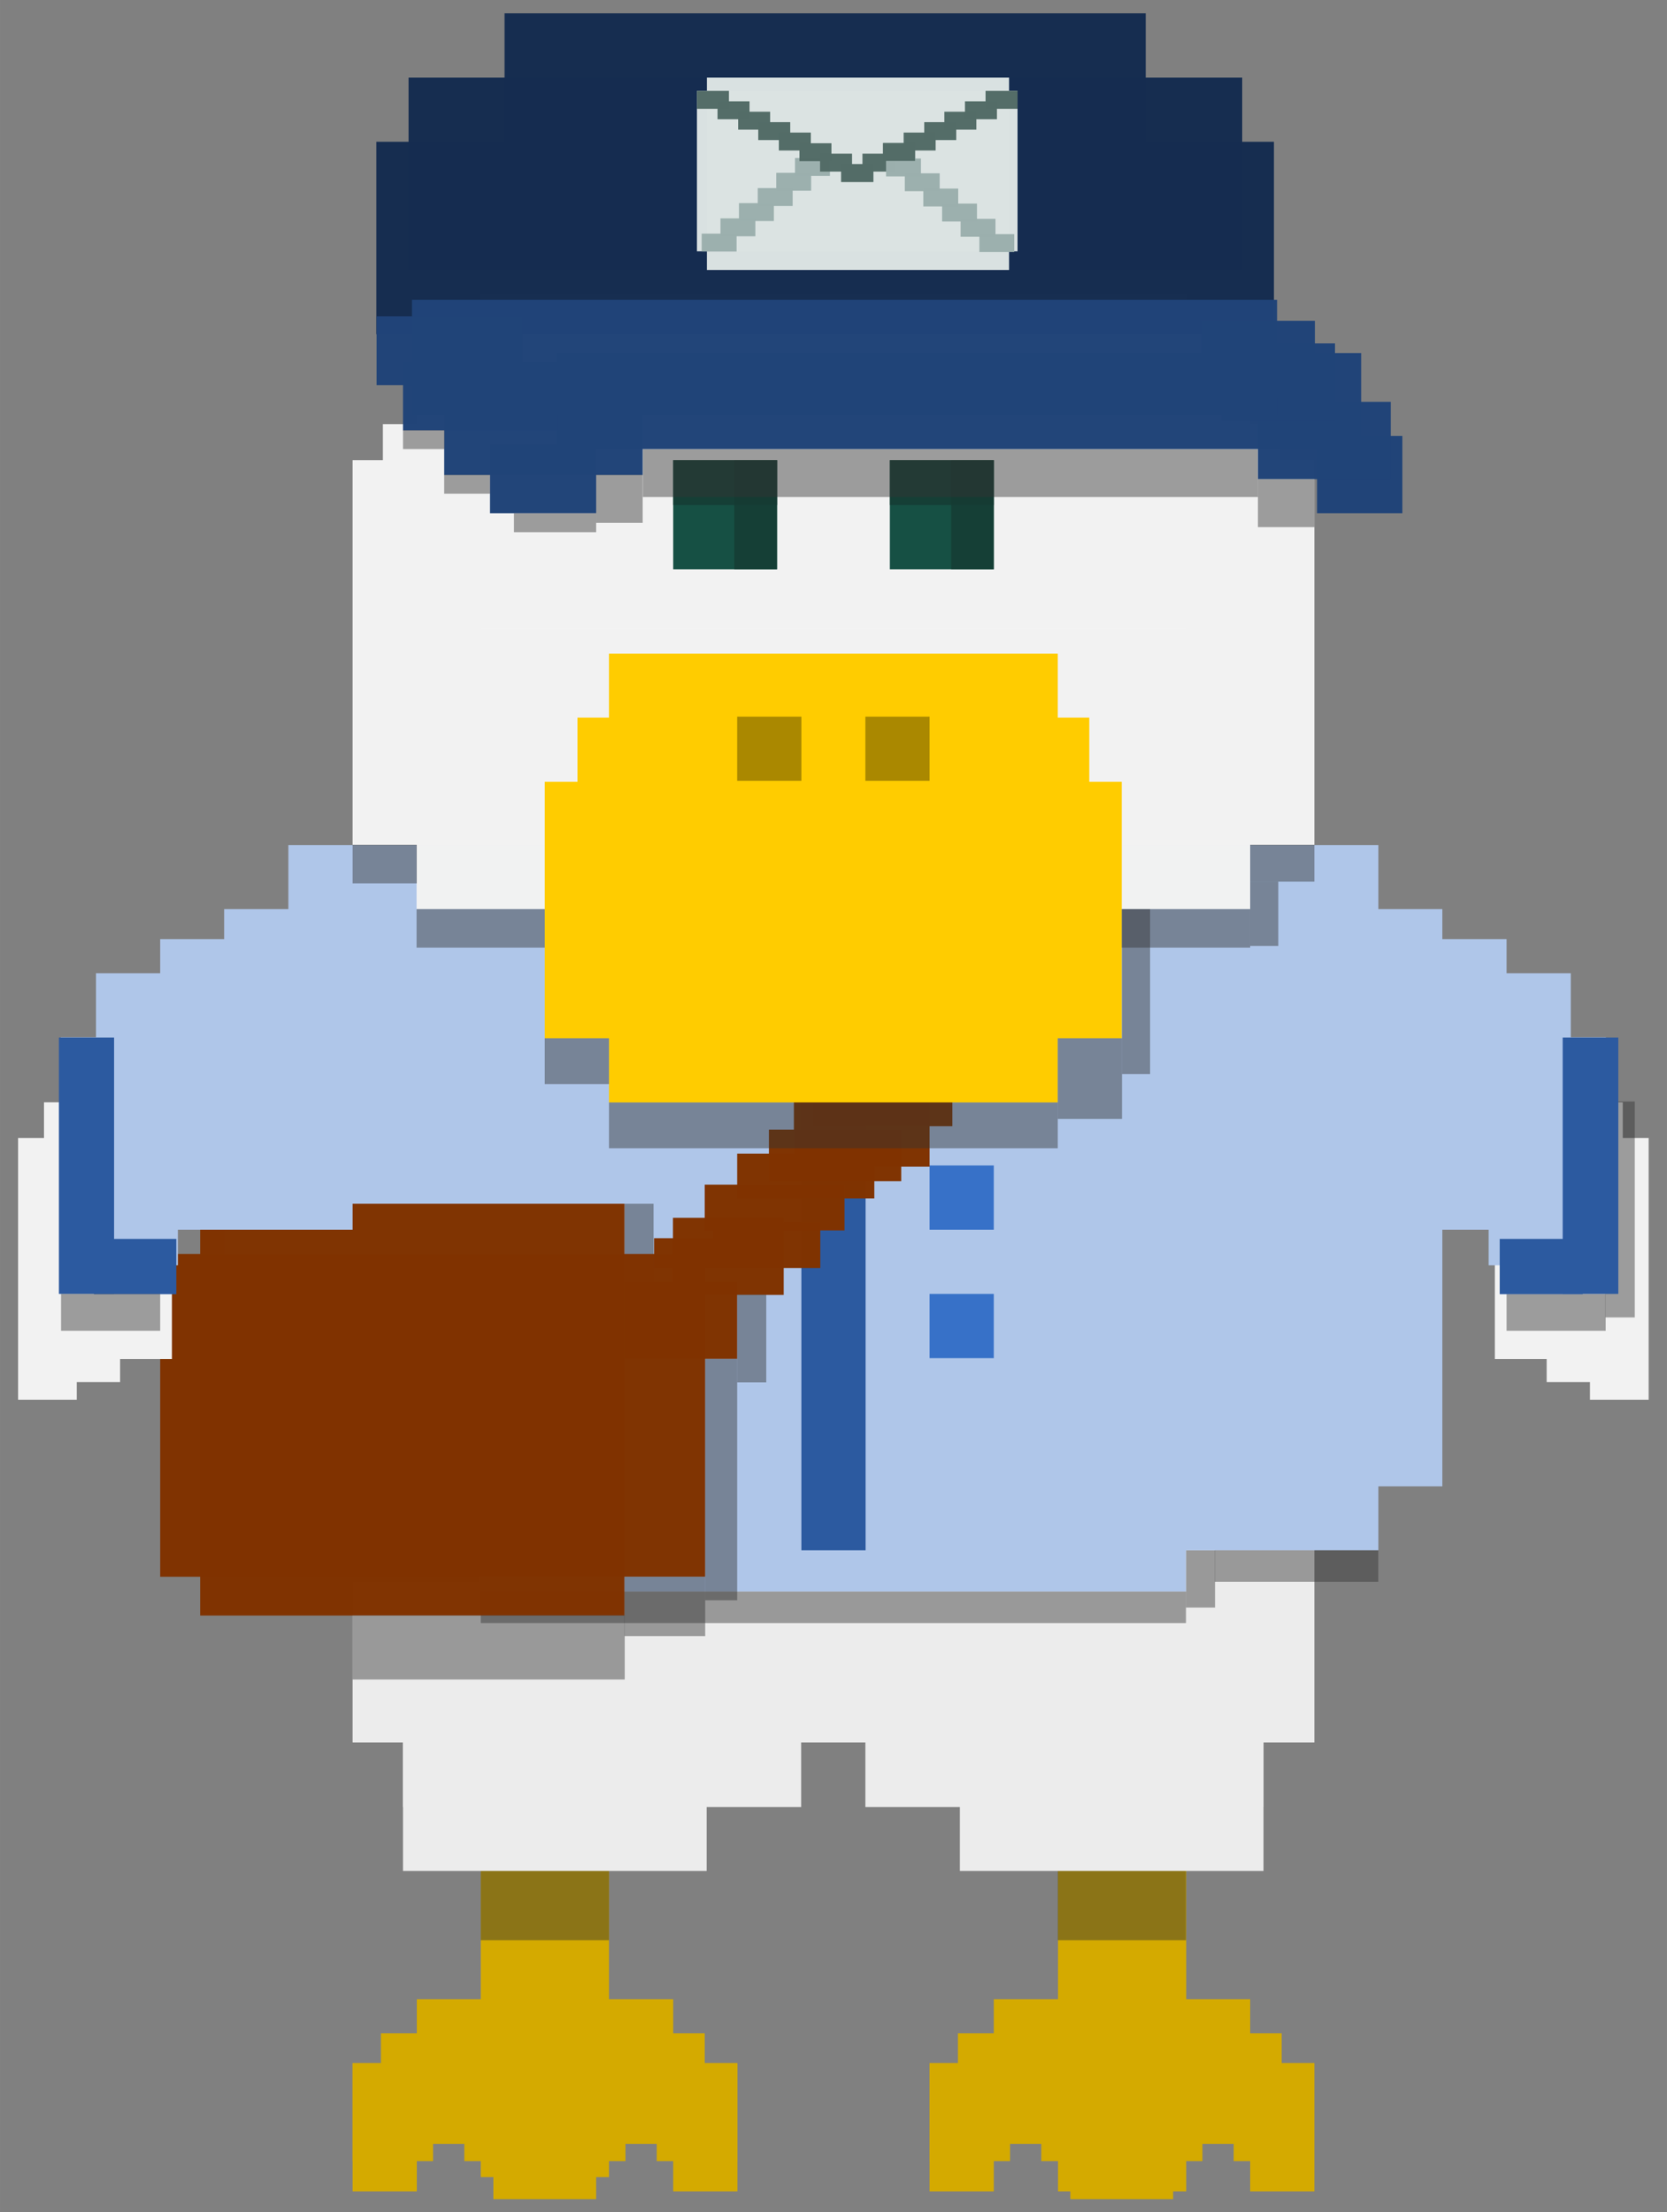 <?xml version="1.0" encoding="UTF-8" standalone="no"?>
<svg
   xmlns:osb="http://www.openswatchbook.org/uri/2009/osb"
   xmlns:dc="http://purl.org/dc/elements/1.1/"
   xmlns:cc="http://creativecommons.org/ns#"
   xmlns:rdf="http://www.w3.org/1999/02/22-rdf-syntax-ns#"
   xmlns:svg="http://www.w3.org/2000/svg"
   xmlns="http://www.w3.org/2000/svg"
   xmlns:sodipodi="http://sodipodi.sourceforge.net/DTD/sodipodi-0.dtd"
   xmlns:inkscape="http://www.inkscape.org/namespaces/inkscape"
   id="svg8"
   version="1.1"
   viewBox="0 0 6.879 9.128"
   height="34.5"
   width="26"
   sodipodi:docname="mailmanDuck_S_0.svg"
   inkscape:version="0.92.1 r15371">
  <rect x="0" y="0" width="6.879" height="9.128" fill="#808080" stroke="none"/>
  <sodipodi:namedview
     pagecolor="#ffffff"
     bordercolor="#666666"
     borderopacity="1"
     objecttolerance="10"
     gridtolerance="10"
     guidetolerance="10"
     inkscape:pageopacity="0"
     inkscape:pageshadow="2"
     inkscape:window-width="1600"
     inkscape:window-height="867"
     id="namedview14"
     showgrid="true"
     fit-margin-top="0"
     fit-margin-left="0"
     fit-margin-right="0"
     fit-margin-bottom="0"
     inkscape:zoom="0.99999999"
     inkscape:cx="-61.103469"
     inkscape:cy="64.777887"
     inkscape:window-x="1366"
     inkscape:window-y="0"
     inkscape:window-maximized="1"
     inkscape:current-layer="layer6"
     units="px"
     showguides="true"
     inkscape:snap-global="true">
    <inkscape:grid
       originy="47.465"
       originx="-89.931"
       id="grid4529"
       type="xygrid" />
  </sodipodi:namedview>
  <defs
     id="defs2">
    <inkscape:path-effect
       only_selected="false"
       apply_with_weight="true"
       apply_no_weight="true"
       helper_size="0"
       steps="2"
       weight="33.333"
       is_visible="true"
       id="path-effect5133"
       effect="bspline" />
    <inkscape:path-effect
       effect="bspline"
       id="path-effect5124"
       is_visible="true"
       weight="33.333"
       steps="2"
       helper_size="0"
       apply_no_weight="true"
       apply_with_weight="true"
       only_selected="false" />
    <inkscape:path-effect
       effect="bspline"
       id="path-effect5931"
       is_visible="true"
       weight="33.333"
       steps="2"
       helper_size="0"
       apply_no_weight="true"
       apply_with_weight="true"
       only_selected="false" />
    <inkscape:path-effect
       effect="spiro"
       id="path-effect5815"
       is_visible="true" />
    <inkscape:path-effect
       effect="spiro"
       id="path-effect5748"
       is_visible="true" />
    <inkscape:path-effect
       effect="spiro"
       id="path-effect5728"
       is_visible="true" />
    <inkscape:path-effect
       effect="spiro"
       id="path-effect5692"
       is_visible="true" />
    <inkscape:path-effect
       effect="spiro"
       id="path-effect5670"
       is_visible="true" />
    <inkscape:path-effect
       effect="spiro"
       id="path-effect5646"
       is_visible="true" />
    <inkscape:path-effect
       effect="spiro"
       id="path-effect5593"
       is_visible="true" />
    <inkscape:path-effect
       effect="spiro"
       id="path-effect5553"
       is_visible="true" />
    <inkscape:path-effect
       effect="spiro"
       id="path-effect5533"
       is_visible="true" />
    <inkscape:path-effect
       is_visible="true"
       id="path-effect5529"
       effect="spiro" />
    <inkscape:path-effect
       is_visible="true"
       id="path-effect5526"
       effect="spiro" />
    <inkscape:path-effect
       is_visible="true"
       id="path-effect5522"
       effect="spiro" />
    <inkscape:path-effect
       is_visible="true"
       id="path-effect5519"
       effect="spiro" />
    <inkscape:path-effect
       is_visible="true"
       id="path-effect5516"
       effect="spiro" />
    <inkscape:path-effect
       is_visible="true"
       id="path-effect5513"
       effect="spiro" />
    <inkscape:path-effect
       is_visible="true"
       id="path-effect5510"
       effect="spiro" />
    <inkscape:path-effect
       is_visible="true"
       id="path-effect5507"
       effect="spiro" />
    <inkscape:path-effect
       is_visible="true"
       id="path-effect5504"
       effect="spiro" />
    <inkscape:path-effect
       is_visible="true"
       id="path-effect5501"
       effect="spiro" />
    <inkscape:path-effect
       is_visible="true"
       id="path-effect5497"
       effect="spiro" />
    <inkscape:path-effect
       is_visible="true"
       id="path-effect5494"
       effect="spiro" />
    <inkscape:path-effect
       is_visible="true"
       id="path-effect5490"
       effect="spiro" />
    <inkscape:path-effect
       is_visible="true"
       id="path-effect5486"
       effect="spiro" />
    <inkscape:path-effect
       is_visible="true"
       id="path-effect5483"
       effect="spiro" />
    <inkscape:path-effect
       is_visible="true"
       id="path-effect5480"
       effect="spiro" />
    <inkscape:path-effect
       is_visible="true"
       id="path-effect5477"
       effect="spiro" />
    <inkscape:path-effect
       is_visible="true"
       id="path-effect5474"
       effect="spiro" />
    <inkscape:path-effect
       is_visible="true"
       id="path-effect5471"
       effect="spiro" />
    <inkscape:path-effect
       is_visible="true"
       id="path-effect5468"
       effect="spiro" />
    <inkscape:path-effect
       is_visible="true"
       id="path-effect5465"
       effect="spiro" />
    <inkscape:path-effect
       is_visible="true"
       id="path-effect5462"
       effect="spiro" />
    <inkscape:path-effect
       is_visible="true"
       id="path-effect5459"
       effect="spiro" />
    <inkscape:path-effect
       is_visible="true"
       id="path-effect5456"
       effect="spiro" />
    <inkscape:path-effect
       is_visible="true"
       id="path-effect5453"
       effect="spiro" />
    <inkscape:path-effect
       is_visible="true"
       id="path-effect5450"
       effect="spiro" />
    <inkscape:path-effect
       is_visible="true"
       id="path-effect5447"
       effect="spiro" />
    <inkscape:path-effect
       is_visible="true"
       id="path-effect5444"
       effect="spiro" />
    <inkscape:path-effect
       is_visible="true"
       id="path-effect5441"
       effect="spiro" />
    <inkscape:path-effect
       is_visible="true"
       id="path-effect5438"
       effect="spiro" />
    <inkscape:path-effect
       is_visible="true"
       id="path-effect5435"
       effect="spiro" />
    <inkscape:path-effect
       is_visible="true"
       id="path-effect5432"
       effect="spiro" />
    <inkscape:path-effect
       is_visible="true"
       id="path-effect5429"
       effect="spiro" />
    <inkscape:path-effect
       is_visible="true"
       id="path-effect5426"
       effect="spiro" />
    <inkscape:path-effect
       is_visible="true"
       id="path-effect5423"
       effect="spiro" />
    <inkscape:path-effect
       is_visible="true"
       id="path-effect5420"
       effect="spiro" />
    <inkscape:path-effect
       effect="spiro"
       id="path-effect5211"
       is_visible="true" />
    <inkscape:path-effect
       effect="spiro"
       id="path-effect5175"
       is_visible="true" />
    <inkscape:path-effect
       effect="spiro"
       id="path-effect5167"
       is_visible="true" />
    <inkscape:path-effect
       effect="spiro"
       id="path-effect5163"
       is_visible="true" />
    <inkscape:path-effect
       effect="spiro"
       id="path-effect5159"
       is_visible="true" />
    <inkscape:path-effect
       effect="spiro"
       id="path-effect5155"
       is_visible="true" />
    <inkscape:path-effect
       effect="spiro"
       id="path-effect5151"
       is_visible="true" />
    <inkscape:path-effect
       effect="spiro"
       id="path-effect5143"
       is_visible="true" />
    <inkscape:path-effect
       effect="spiro"
       id="path-effect5135"
       is_visible="true" />
    <inkscape:path-effect
       effect="spiro"
       id="path-effect5131"
       is_visible="true" />
    <inkscape:path-effect
       effect="spiro"
       id="path-effect5126"
       is_visible="true" />
    <inkscape:path-effect
       effect="spiro"
       id="path-effect5121"
       is_visible="true" />
    <inkscape:path-effect
       effect="spiro"
       id="path-effect5101"
       is_visible="true" />
    <inkscape:path-effect
       effect="spiro"
       id="path-effect5097"
       is_visible="true" />
    <inkscape:path-effect
       effect="spiro"
       id="path-effect5081"
       is_visible="true" />
    <inkscape:path-effect
       effect="spiro"
       id="path-effect5077"
       is_visible="true" />
    <inkscape:path-effect
       effect="spiro"
       id="path-effect5073"
       is_visible="true" />
    <inkscape:path-effect
       effect="spiro"
       id="path-effect5065"
       is_visible="true" />
    <inkscape:path-effect
       effect="spiro"
       id="path-effect5061"
       is_visible="true" />
    <inkscape:path-effect
       effect="spiro"
       id="path-effect5057"
       is_visible="true" />
    <inkscape:path-effect
       effect="spiro"
       id="path-effect5053"
       is_visible="true" />
    <inkscape:path-effect
       effect="spiro"
       id="path-effect5029"
       is_visible="true" />
    <inkscape:path-effect
       effect="spiro"
       id="path-effect5025"
       is_visible="true" />
    <inkscape:path-effect
       effect="spiro"
       id="path-effect5021"
       is_visible="true" />
    <inkscape:path-effect
       effect="spiro"
       id="path-effect5017"
       is_visible="true" />
    <inkscape:path-effect
       effect="spiro"
       id="path-effect5013"
       is_visible="true" />
    <inkscape:path-effect
       effect="spiro"
       id="path-effect5009"
       is_visible="true" />
    <inkscape:path-effect
       effect="spiro"
       id="path-effect5005"
       is_visible="true" />
    <inkscape:path-effect
       effect="spiro"
       id="path-effect5001"
       is_visible="true" />
    <inkscape:path-effect
       effect="spiro"
       id="path-effect4997"
       is_visible="true" />
    <inkscape:path-effect
       effect="spiro"
       id="path-effect4993"
       is_visible="true" />
    <inkscape:path-effect
       effect="spiro"
       id="path-effect4989"
       is_visible="true" />
    <inkscape:path-effect
       effect="spiro"
       id="path-effect4985"
       is_visible="true" />
    <inkscape:path-effect
       effect="spiro"
       id="path-effect4981"
       is_visible="true" />
    <inkscape:path-effect
       effect="spiro"
       id="path-effect4977"
       is_visible="true" />
    <inkscape:path-effect
       effect="spiro"
       id="path-effect4973"
       is_visible="true" />
    <inkscape:path-effect
       only_selected="false"
       apply_with_weight="true"
       apply_no_weight="true"
       helper_size="0"
       steps="2"
       weight="33.333"
       is_visible="true"
       id="path-effect5968"
       effect="bspline" />
    <inkscape:path-effect
       only_selected="false"
       apply_with_weight="true"
       apply_no_weight="true"
       helper_size="0"
       steps="2"
       weight="33.333"
       is_visible="true"
       id="path-effect5942"
       effect="bspline" />
    <inkscape:path-effect
       only_selected="false"
       apply_with_weight="true"
       apply_no_weight="true"
       helper_size="0"
       steps="2"
       weight="33.333"
       is_visible="true"
       id="path-effect5804"
       effect="bspline" />
    <inkscape:path-effect
       only_selected="false"
       apply_with_weight="true"
       apply_no_weight="true"
       helper_size="0"
       steps="2"
       weight="33.333"
       is_visible="true"
       id="path-effect5801"
       effect="bspline" />
    <inkscape:path-effect
       only_selected="false"
       apply_with_weight="true"
       apply_no_weight="true"
       helper_size="0"
       steps="2"
       weight="33.333"
       is_visible="true"
       id="path-effect5797"
       effect="bspline" />
    <inkscape:path-effect
       effect="bspline"
       id="path-effect5794"
       is_visible="true"
       weight="33.333"
       steps="2"
       helper_size="0"
       apply_no_weight="true"
       apply_with_weight="true"
       only_selected="false" />
    <inkscape:path-effect
       only_selected="false"
       apply_with_weight="true"
       apply_no_weight="true"
       helper_size="0"
       steps="2"
       weight="33.333"
       is_visible="true"
       id="path-effect5705"
       effect="bspline" />
    <inkscape:path-effect
       only_selected="false"
       apply_with_weight="true"
       apply_no_weight="true"
       helper_size="0"
       steps="2"
       weight="33.333"
       is_visible="true"
       id="path-effect5702"
       effect="bspline" />
    <inkscape:path-effect
       only_selected="false"
       apply_with_weight="true"
       apply_no_weight="true"
       helper_size="0"
       steps="2"
       weight="33.333"
       is_visible="true"
       id="path-effect5698"
       effect="bspline" />
    <inkscape:path-effect
       effect="bspline"
       id="path-effect5695"
       is_visible="true"
       weight="33.333"
       steps="2"
       helper_size="0"
       apply_no_weight="true"
       apply_with_weight="true"
       only_selected="false" />
    <inkscape:path-effect
       effect="bspline"
       id="path-effect5551"
       is_visible="true"
       weight="33.333"
       steps="2"
       helper_size="0"
       apply_no_weight="true"
       apply_with_weight="true"
       only_selected="false" />
    <inkscape:path-effect
       effect="bspline"
       id="path-effect5547"
       is_visible="true"
       weight="33.333"
       steps="2"
       helper_size="0"
       apply_no_weight="true"
       apply_with_weight="true"
       only_selected="false" />
    <inkscape:path-effect
       effect="bspline"
       id="path-effect5544"
       is_visible="true"
       weight="33.333"
       steps="2"
       helper_size="0"
       apply_no_weight="true"
       apply_with_weight="true"
       only_selected="false" />
    <inkscape:path-effect
       only_selected="false"
       apply_with_weight="true"
       apply_no_weight="true"
       helper_size="0"
       steps="2"
       weight="33.333"
       is_visible="true"
       id="path-effect5540"
       effect="bspline" />
    <inkscape:path-effect
       effect="bspline"
       id="path-effect5532"
       is_visible="true"
       weight="33.333"
       steps="2"
       helper_size="0"
       apply_no_weight="true"
       apply_with_weight="true"
       only_selected="false" />
    <inkscape:path-effect
       effect="bspline"
       id="path-effect5528"
       is_visible="true"
       weight="33.333"
       steps="2"
       helper_size="0"
       apply_no_weight="true"
       apply_with_weight="true"
       only_selected="false" />
    <inkscape:path-effect
       effect="bspline"
       id="path-effect5525"
       is_visible="true"
       weight="33.333"
       steps="2"
       helper_size="0"
       apply_no_weight="true"
       apply_with_weight="true"
       only_selected="false" />
    <inkscape:path-effect
       only_selected="false"
       apply_with_weight="true"
       apply_no_weight="true"
       helper_size="0"
       steps="2"
       weight="33.333"
       is_visible="true"
       id="path-effect5521"
       effect="bspline" />
    <inkscape:path-effect
       effect="bspline"
       id="path-effect5500"
       is_visible="true"
       weight="33.333"
       steps="2"
       helper_size="0"
       apply_no_weight="true"
       apply_with_weight="true"
       only_selected="false" />
    <inkscape:path-effect
       effect="bspline"
       id="path-effect5496"
       is_visible="true"
       weight="33.333"
       steps="2"
       helper_size="0"
       apply_no_weight="true"
       apply_with_weight="true"
       only_selected="false" />
    <inkscape:path-effect
       effect="bspline"
       id="path-effect5493"
       is_visible="true"
       weight="33.333"
       steps="2"
       helper_size="0"
       apply_no_weight="true"
       apply_with_weight="true"
       only_selected="false" />
    <inkscape:path-effect
       only_selected="false"
       apply_with_weight="true"
       apply_no_weight="true"
       helper_size="0"
       steps="2"
       weight="33.333"
       is_visible="true"
       id="path-effect5489"
       effect="bspline" />
    <inkscape:path-effect
       effect="bspline"
       id="path-effect5275"
       is_visible="true"
       weight="33.333"
       steps="2"
       helper_size="0"
       apply_no_weight="true"
       apply_with_weight="true"
       only_selected="false" />
    <inkscape:path-effect
       effect="bspline"
       id="path-effect5271"
       is_visible="true"
       weight="33.333"
       steps="2"
       helper_size="0"
       apply_no_weight="true"
       apply_with_weight="true"
       only_selected="false" />
    <inkscape:path-effect
       only_selected="false"
       apply_with_weight="true"
       apply_no_weight="true"
       helper_size="0"
       steps="2"
       weight="33.333"
       is_visible="true"
       id="path-effect5268"
       effect="bspline" />
    <inkscape:path-effect
       effect="bspline"
       id="path-effect5260"
       is_visible="true"
       weight="33.333"
       steps="2"
       helper_size="0"
       apply_no_weight="true"
       apply_with_weight="true"
       only_selected="false" />
    <inkscape:path-effect
       effect="bspline"
       id="path-effect5237"
       is_visible="true"
       weight="33.333"
       steps="2"
       helper_size="0"
       apply_no_weight="true"
       apply_with_weight="true"
       only_selected="false" />
    <inkscape:path-effect
       effect="bspline"
       id="path-effect5233"
       is_visible="true"
       weight="33.333"
       steps="2"
       helper_size="0"
       apply_no_weight="true"
       apply_with_weight="true"
       only_selected="false" />
    <inkscape:path-effect
       effect="bspline"
       id="path-effect5230"
       is_visible="true"
       weight="33.333"
       steps="2"
       helper_size="0"
       apply_no_weight="true"
       apply_with_weight="true"
       only_selected="false" />
    <inkscape:path-effect
       only_selected="false"
       apply_with_weight="true"
       apply_no_weight="true"
       helper_size="0"
       steps="2"
       weight="33.333"
       is_visible="true"
       id="path-effect5226"
       effect="bspline" />
    <inkscape:path-effect
       effect="bspline"
       id="path-effect5129"
       is_visible="true"
       weight="33.333"
       steps="2"
       helper_size="0"
       apply_no_weight="true"
       apply_with_weight="true"
       only_selected="false" />
    <inkscape:path-effect
       effect="bspline"
       id="path-effect5125"
       is_visible="true"
       weight="33.333"
       steps="2"
       helper_size="0"
       apply_no_weight="true"
       apply_with_weight="true"
       only_selected="false" />
    <inkscape:path-effect
       effect="bspline"
       id="path-effect5122"
       is_visible="true"
       weight="33.333"
       steps="2"
       helper_size="0"
       apply_no_weight="true"
       apply_with_weight="true"
       only_selected="false" />
    <inkscape:path-effect
       only_selected="false"
       apply_with_weight="true"
       apply_no_weight="true"
       helper_size="0"
       steps="2"
       weight="33.333"
       is_visible="true"
       id="path-effect5118"
       effect="bspline" />
    <inkscape:path-effect
       effect="bspline"
       id="path-effect6680"
       is_visible="true"
       weight="33.333"
       steps="2"
       helper_size="0"
       apply_no_weight="true"
       apply_with_weight="true"
       only_selected="false" />
    <inkscape:path-effect
       effect="bspline"
       id="path-effect6676"
       is_visible="true"
       weight="33.333"
       steps="2"
       helper_size="0"
       apply_no_weight="true"
       apply_with_weight="true"
       only_selected="false" />
    <inkscape:path-effect
       effect="bspline"
       id="path-effect6673"
       is_visible="true"
       weight="33.333"
       steps="2"
       helper_size="0"
       apply_no_weight="true"
       apply_with_weight="true"
       only_selected="false" />
    <inkscape:path-effect
       only_selected="false"
       apply_with_weight="true"
       apply_no_weight="true"
       helper_size="0"
       steps="2"
       weight="33.333"
       is_visible="true"
       id="path-effect6669"
       effect="bspline" />
    <inkscape:path-effect
       effect="bspline"
       id="path-effect6576"
       is_visible="true"
       weight="33.333"
       steps="2"
       helper_size="0"
       apply_no_weight="true"
       apply_with_weight="true"
       only_selected="false" />
    <inkscape:path-effect
       only_selected="false"
       apply_with_weight="true"
       apply_no_weight="true"
       helper_size="0"
       steps="2"
       weight="33.333"
       is_visible="true"
       id="path-effect6572"
       effect="bspline" />
    <inkscape:path-effect
       only_selected="false"
       apply_with_weight="true"
       apply_no_weight="true"
       helper_size="0"
       steps="2"
       weight="33.333"
       is_visible="true"
       id="path-effect6544"
       effect="bspline" />
    <inkscape:path-effect
       only_selected="false"
       apply_with_weight="true"
       apply_no_weight="true"
       helper_size="0"
       steps="2"
       weight="33.333"
       is_visible="true"
       id="path-effect6532"
       effect="bspline" />
    <inkscape:path-effect
       effect="bspline"
       id="path-effect6514"
       is_visible="true"
       weight="33.333"
       steps="2"
       helper_size="0"
       apply_no_weight="true"
       apply_with_weight="true"
       only_selected="false" />
    <inkscape:path-effect
       effect="bspline"
       id="path-effect6510"
       is_visible="true"
       weight="33.333"
       steps="2"
       helper_size="0"
       apply_no_weight="true"
       apply_with_weight="true"
       only_selected="false" />
    <inkscape:path-effect
       effect="bspline"
       id="path-effect6507"
       is_visible="true"
       weight="33.333"
       steps="2"
       helper_size="0"
       apply_no_weight="true"
       apply_with_weight="true"
       only_selected="false" />
    <inkscape:path-effect
       only_selected="false"
       apply_with_weight="true"
       apply_no_weight="true"
       helper_size="0"
       steps="2"
       weight="33.333"
       is_visible="true"
       id="path-effect6503"
       effect="bspline" />
    <inkscape:path-effect
       only_selected="false"
       apply_with_weight="true"
       apply_no_weight="true"
       helper_size="0"
       steps="2"
       weight="33.333"
       is_visible="true"
       id="path-effect6428"
       effect="bspline" />
    <inkscape:path-effect
       only_selected="false"
       apply_with_weight="true"
       apply_no_weight="true"
       helper_size="0"
       steps="2"
       weight="33.333"
       is_visible="true"
       id="path-effect6422"
       effect="bspline" />
    <inkscape:path-effect
       only_selected="false"
       apply_with_weight="true"
       apply_no_weight="true"
       helper_size="0"
       steps="2"
       weight="33.333"
       is_visible="true"
       id="path-effect6416"
       effect="bspline" />
    <inkscape:path-effect
       only_selected="false"
       apply_with_weight="true"
       apply_no_weight="true"
       helper_size="0"
       steps="2"
       weight="33.333"
       is_visible="true"
       id="path-effect6412"
       effect="bspline" />
    <inkscape:path-effect
       only_selected="false"
       apply_with_weight="true"
       apply_no_weight="true"
       helper_size="0"
       steps="2"
       weight="33.333"
       is_visible="true"
       id="path-effect6356"
       effect="bspline" />
    <inkscape:path-effect
       effect="bspline"
       id="path-effect6352"
       is_visible="true"
       weight="33.333"
       steps="2"
       helper_size="0"
       apply_no_weight="true"
       apply_with_weight="true"
       only_selected="false" />
    <inkscape:path-effect
       only_selected="false"
       apply_with_weight="true"
       apply_no_weight="true"
       helper_size="0"
       steps="2"
       weight="33.333"
       is_visible="true"
       id="path-effect6348"
       effect="bspline" />
    <linearGradient
       osb:paint="solid"
       id="linearGradient6174">
      <stop
         id="stop6172"
         offset="0"
         style="stop-color:#bf3100;stop-opacity:1;" />
    </linearGradient>
    <inkscape:path-effect
       only_selected="false"
       apply_with_weight="true"
       apply_no_weight="true"
       helper_size="0"
       steps="2"
       weight="33.333"
       is_visible="true"
       id="path-effect4674"
       effect="bspline" />
    <inkscape:path-effect
       only_selected="false"
       apply_with_weight="true"
       apply_no_weight="true"
       helper_size="0"
       steps="2"
       weight="33.333"
       is_visible="true"
       id="path-effect4658"
       effect="bspline" />
    <inkscape:path-effect
       only_selected="false"
       apply_with_weight="true"
       apply_no_weight="true"
       helper_size="0"
       steps="2"
       weight="33.333"
       is_visible="true"
       id="path-effect4654"
       effect="bspline" />
    <inkscape:path-effect
       is_visible="true"
       id="path-effect4607"
       effect="spiro" />
    <inkscape:path-effect
       effect="spiro"
       id="path-effect4603"
       is_visible="true" />
    <inkscape:path-effect
       effect="spiro"
       id="path-effect4599"
       is_visible="true" />
    <inkscape:path-effect
       is_visible="true"
       id="path-effect4595"
       effect="spiro" />
    <marker
       inkscape:isstock="true"
       style="overflow:visible"
       id="DiamondS"
       refX="0"
       refY="0"
       orient="auto"
       inkscape:stockid="DiamondS">
      <path
         inkscape:connector-curvature="0"
         transform="scale(0.2)"
         style="fill:#16502d;fill-opacity:1;fill-rule:evenodd;stroke:#ffcc00;stroke-width:1pt;stroke-opacity:1"
         d="M 0,-7.071 -7.071,0 0,7.071 7.071,0 Z"
         id="path4587" />
    </marker>
    <marker
       orient="auto"
       refY="0"
       refX="0"
       id="DotS"
       style="overflow:visible">
      <path
         inkscape:connector-curvature="0"
         id="path4564"
         d="m -2.5,-1 c 0,2.76 -2.24,5 -5,5 -2.76,0 -5,-2.24 -5,-5 0,-2.76 2.24,-5 5,-5 2.76,0 5,2.24 5,5 z"
         style="fill:#16502d;fill-opacity:1;fill-rule:evenodd;stroke:#ffcc00;stroke-width:1pt;stroke-opacity:1"
         transform="matrix(0.2,0,0,0.2,1.48,0.2)" />
    </marker>
    <marker
       orient="auto"
       refY="0"
       refX="0"
       id="Arrow1Sstart"
       style="overflow:visible">
      <path
         inkscape:connector-curvature="0"
         id="path4509"
         d="M 0,0 5,-5 -12.5,0 5,5 Z"
         style="fill:#16502d;fill-opacity:1;fill-rule:evenodd;stroke:#ffcc00;stroke-width:1pt;stroke-opacity:1"
         transform="matrix(0.2,0,0,0.2,1.2,0)" />
    </marker>
  </defs>
  <path
     style="opacity:1;fill:#00ffff;fill-opacity:1;fill-rule:nonzero;stroke:none;stroke-width:0.103;stroke-linecap:round;stroke-linejoin:round;stroke-miterlimit:4;stroke-dasharray:none;stroke-dashoffset:0;stroke-opacity:1;paint-order:normal"
     d=""
     id="path4901"
     inkscape:connector-curvature="0" />
  <g
     inkscape:groupmode="layer"
     id="layer2"
     inkscape:label="feet"
     style="display:inline"
     transform="translate(39.591,-34.095)" />
  <g
     inkscape:groupmode="layer"
     id="layer3"
     inkscape:label="legs"
     style="display:inline"
     transform="translate(39.591,-34.095)" />
  <g
     inkscape:groupmode="layer"
     id="layer7"
     inkscape:label="tronc"
     style="display:inline"
     transform="translate(39.591,-34.095)" />
  <g
     style="display:inline;opacity:0.4"
     inkscape:label="tail_shadow"
     id="layer12"
     inkscape:groupmode="layer"
     transform="translate(39.591,-34.095)" />
  <g
     style="display:inline;opacity:1"
     inkscape:label="tail"
     id="layer11"
     inkscape:groupmode="layer"
     transform="translate(39.591,-34.095)" />
  <g
     inkscape:groupmode="layer"
     id="layer4"
     inkscape:label="bag"
     style="display:inline"
     transform="translate(39.591,-34.095)" />
  <g
     inkscape:groupmode="layer"
     id="layer10"
     inkscape:label="arms"
     style="display:inline"
     transform="translate(39.591,-34.095)">
    <g
       inkscape:groupmode="layer"
       id="layer9"
       inkscape:label="R_arm"
       style="display:inline" />
    <g
       inkscape:groupmode="layer"
       id="layer8"
       inkscape:label="L_arm"
       style="display:inline" />
  </g>
  <g
     inkscape:groupmode="layer"
     id="layer5"
     inkscape:label="head"
     style="display:inline"
     transform="translate(39.591,-34.095)" />
  <g
     inkscape:groupmode="layer"
     id="layer1"
     inkscape:label="beak"
     style="display:inline"
     transform="translate(39.591,-34.095)" />
  <g
     inkscape:groupmode="layer"
     id="layer6"
     inkscape:label="hat"
     style="display:inline"
     transform="translate(39.591,-34.095)">
    <g
       id="g8393"
       transform="translate(-21.057,18.454)">
      <g
         id="g8205">
        <g
           style="display:inline"
           transform="translate(-162.375,5.329)"
           id="g5456">
          <rect
             style="opacity:1;fill:#d4aa00;fill-opacity:1;fill-rule:nonzero;stroke:none;stroke-width:0.007;stroke-linecap:round;stroke-linejoin:round;stroke-miterlimit:4;stroke-dasharray:none;stroke-dashoffset:0;stroke-opacity:1;paint-order:normal"
             id="rect5431"
             width="0.529"
             height="1.793"
             x="145.825"
             y="17.502" />
          <g
             id="g5454">
            <rect
               y="18.561"
               x="145.561"
               height="0.529"
               width="1.058"
               id="rect5433"
               style="opacity:1;fill:#d4aa00;fill-opacity:1;fill-rule:nonzero;stroke:none;stroke-width:0.013;stroke-linecap:round;stroke-linejoin:round;stroke-miterlimit:4;stroke-dasharray:none;stroke-dashoffset:0;stroke-opacity:1;paint-order:normal" />
            <rect
               y="18.825"
               x="146.619"
               height="0.529"
               width="0.265"
               id="rect5435"
               style="opacity:1;fill:#d4aa00;fill-opacity:1;fill-rule:nonzero;stroke:none;stroke-width:0.013;stroke-linecap:round;stroke-linejoin:round;stroke-miterlimit:4;stroke-dasharray:none;stroke-dashoffset:0;stroke-opacity:1;paint-order:normal" />
            <rect
               y="18.825"
               x="145.296"
               height="0.529"
               width="0.265"
               id="rect5437"
               style="opacity:1;fill:#d4aa00;fill-opacity:1;fill-rule:nonzero;stroke:none;stroke-width:0.013;stroke-linecap:round;stroke-linejoin:round;stroke-miterlimit:4;stroke-dasharray:none;stroke-dashoffset:0;stroke-opacity:1;paint-order:normal" />
            <rect
               style="opacity:1;fill:#d4aa00;fill-opacity:1;fill-rule:nonzero;stroke:none;stroke-width:0.014;stroke-linecap:round;stroke-linejoin:round;stroke-miterlimit:4;stroke-dasharray:none;stroke-dashoffset:0;stroke-opacity:1;paint-order:normal"
               id="rect5439"
               width="1.336"
               height="0.456"
               x="145.413"
               y="18.702" />
            <rect
               style="opacity:1;fill:#d4aa00;fill-opacity:1;fill-rule:nonzero;stroke:none;stroke-width:0.013;stroke-linecap:round;stroke-linejoin:round;stroke-miterlimit:4;stroke-dasharray:none;stroke-dashoffset:0;stroke-opacity:1;paint-order:normal"
               id="rect5441"
               width="0.332"
               height="0.404"
               x="145.296"
               y="18.825" />
            <rect
               y="18.825"
               x="145.757"
               height="0.404"
               width="0.332"
               id="rect5443"
               style="opacity:1;fill:#d4aa00;fill-opacity:1;fill-rule:nonzero;stroke:none;stroke-width:0.013;stroke-linecap:round;stroke-linejoin:round;stroke-miterlimit:4;stroke-dasharray:none;stroke-dashoffset:0;stroke-opacity:1;paint-order:normal" />
            <rect
               style="opacity:1;fill:#d4aa00;fill-opacity:1;fill-rule:nonzero;stroke:none;stroke-width:0.013;stroke-linecap:round;stroke-linejoin:round;stroke-miterlimit:4;stroke-dasharray:none;stroke-dashoffset:0;stroke-opacity:1;paint-order:normal"
               id="rect5445"
               width="0.332"
               height="0.404"
               x="146.09"
               y="18.825" />
            <rect
               y="18.825"
               x="146.551"
               height="0.404"
               width="0.332"
               id="rect5450"
               style="opacity:1;fill:#d4aa00;fill-opacity:1;fill-rule:nonzero;stroke:none;stroke-width:0.013;stroke-linecap:round;stroke-linejoin:round;stroke-miterlimit:4;stroke-dasharray:none;stroke-dashoffset:0;stroke-opacity:1;paint-order:normal" />
            <rect
               style="opacity:1;fill:#d4aa00;fill-opacity:1;fill-rule:nonzero;stroke:none;stroke-width:0.003;stroke-linecap:round;stroke-linejoin:round;stroke-miterlimit:4;stroke-dasharray:none;stroke-dashoffset:0;stroke-opacity:1;paint-order:normal"
               id="rect5452"
               width="0.424"
               height="0.296"
               x="145.877"
               y="19.09" />
          </g>
        </g>
        <g
           style="display:inline"
           transform="translate(-162.904,5.329)"
           id="g5506">
          <rect
             style="opacity:1;fill:#d4aa00;fill-opacity:1;fill-rule:nonzero;stroke:none;stroke-width:0.012;stroke-linecap:round;stroke-linejoin:round;stroke-miterlimit:4;stroke-dasharray:none;stroke-dashoffset:0;stroke-opacity:1;paint-order:normal"
             id="rect5462"
             width="0.529"
             height="1.852"
             x="148.736"
             y="17.502" />
          <g
             id="g5504"
             transform="translate(2.91)">
            <rect
               style="opacity:1;fill:#d4aa00;fill-opacity:1;fill-rule:nonzero;stroke:none;stroke-width:0.013;stroke-linecap:round;stroke-linejoin:round;stroke-miterlimit:4;stroke-dasharray:none;stroke-dashoffset:0;stroke-opacity:1;paint-order:normal"
               id="rect5464"
               width="1.058"
               height="0.529"
               x="145.561"
               y="18.561" />
            <rect
               style="opacity:1;fill:#d4aa00;fill-opacity:1;fill-rule:nonzero;stroke:none;stroke-width:0.013;stroke-linecap:round;stroke-linejoin:round;stroke-miterlimit:4;stroke-dasharray:none;stroke-dashoffset:0;stroke-opacity:1;paint-order:normal"
               id="rect5466"
               width="0.265"
               height="0.529"
               x="146.619"
               y="18.825" />
            <rect
               style="opacity:1;fill:#d4aa00;fill-opacity:1;fill-rule:nonzero;stroke:none;stroke-width:0.013;stroke-linecap:round;stroke-linejoin:round;stroke-miterlimit:4;stroke-dasharray:none;stroke-dashoffset:0;stroke-opacity:1;paint-order:normal"
               id="rect5468"
               width="0.265"
               height="0.529"
               x="145.296"
               y="18.825" />
            <rect
               y="18.702"
               x="145.413"
               height="0.456"
               width="1.336"
               id="rect5470"
               style="opacity:1;fill:#d4aa00;fill-opacity:1;fill-rule:nonzero;stroke:none;stroke-width:0.014;stroke-linecap:round;stroke-linejoin:round;stroke-miterlimit:4;stroke-dasharray:none;stroke-dashoffset:0;stroke-opacity:1;paint-order:normal" />
            <rect
               y="18.825"
               x="145.296"
               height="0.404"
               width="0.332"
               id="rect5478"
               style="opacity:1;fill:#d4aa00;fill-opacity:1;fill-rule:nonzero;stroke:none;stroke-width:0.013;stroke-linecap:round;stroke-linejoin:round;stroke-miterlimit:4;stroke-dasharray:none;stroke-dashoffset:0;stroke-opacity:1;paint-order:normal" />
            <rect
               style="opacity:1;fill:#d4aa00;fill-opacity:1;fill-rule:nonzero;stroke:none;stroke-width:0.013;stroke-linecap:round;stroke-linejoin:round;stroke-miterlimit:4;stroke-dasharray:none;stroke-dashoffset:0;stroke-opacity:1;paint-order:normal"
               id="rect5480"
               width="0.332"
               height="0.404"
               x="145.757"
               y="18.825" />
            <rect
               y="18.825"
               x="146.09"
               height="0.404"
               width="0.332"
               id="rect5494"
               style="opacity:1;fill:#d4aa00;fill-opacity:1;fill-rule:nonzero;stroke:none;stroke-width:0.013;stroke-linecap:round;stroke-linejoin:round;stroke-miterlimit:4;stroke-dasharray:none;stroke-dashoffset:0;stroke-opacity:1;paint-order:normal" />
            <rect
               style="opacity:1;fill:#d4aa00;fill-opacity:1;fill-rule:nonzero;stroke:none;stroke-width:0.013;stroke-linecap:round;stroke-linejoin:round;stroke-miterlimit:4;stroke-dasharray:none;stroke-dashoffset:0;stroke-opacity:1;paint-order:normal"
               id="rect5498"
               width="0.332"
               height="0.404"
               x="146.551"
               y="18.825" />
            <rect
               y="19.09"
               x="145.877"
               height="0.296"
               width="0.424"
               id="rect5502"
               style="opacity:1;fill:#d4aa00;fill-opacity:1;fill-rule:nonzero;stroke:none;stroke-width:0.003;stroke-linecap:round;stroke-linejoin:round;stroke-miterlimit:4;stroke-dasharray:none;stroke-dashoffset:0;stroke-opacity:1;paint-order:normal" />
          </g>
        </g>
        <g
           style="display:inline"
           id="g6529"
           transform="translate(-39.693,-2.673)">
          <rect
             style="opacity:0.45;fill:#333333;fill-opacity:1;fill-rule:nonzero;stroke:none;stroke-width:0.006;stroke-linecap:round;stroke-linejoin:round;stroke-miterlimit:4;stroke-dasharray:none;stroke-dashoffset:0;stroke-opacity:1;paint-order:normal"
             id="rect6308"
             width="0.529"
             height="0.399"
             x="23.143"
             y="25.921" />
          <g
             id="g6504">
            <rect
               style="opacity:0.45;fill:#333333;fill-opacity:1;fill-rule:nonzero;stroke:none;stroke-width:0.006;stroke-linecap:round;stroke-linejoin:round;stroke-miterlimit:4;stroke-dasharray:none;stroke-dashoffset:0;stroke-opacity:1;paint-order:normal"
               id="rect6306"
               width="0.529"
               height="0.399"
               x="25.524"
               y="25.921" />
            <rect
               y="24.444"
               x="22.614"
               height="1.06"
               width="3.969"
               id="rect5512"
               style="opacity:1;fill:#ececec;fill-opacity:1;fill-rule:nonzero;stroke:none;stroke-width:0.011;stroke-linecap:round;stroke-linejoin:round;stroke-miterlimit:4;stroke-dasharray:none;stroke-dashoffset:0;stroke-opacity:1;paint-order:normal" />
            <rect
               y="25.24"
               x="22.822"
               height="0.794"
               width="1.253"
               id="rect5514"
               style="opacity:1;fill:#ececec;fill-opacity:1;fill-rule:nonzero;stroke:none;stroke-width:0.011;stroke-linecap:round;stroke-linejoin:round;stroke-miterlimit:4;stroke-dasharray:none;stroke-dashoffset:0;stroke-opacity:1;paint-order:normal" />
            <rect
               y="25.24"
               x="25.12"
               height="0.794"
               width="1.253"
               id="rect5516"
               style="opacity:1;fill:#ececec;fill-opacity:1;fill-rule:nonzero;stroke:none;stroke-width:0.011;stroke-linecap:round;stroke-linejoin:round;stroke-miterlimit:4;stroke-dasharray:none;stroke-dashoffset:0;stroke-opacity:1;paint-order:normal" />
            <g
               id="g5521"
               transform="translate(-122.947,8.003)">
              <rect
                 y="17.238"
                 x="147.677"
                 height="0.529"
                 width="1.643"
                 id="rect5518"
                 style="opacity:1;fill:#ececec;fill-opacity:1;fill-rule:nonzero;stroke:none;stroke-width:0.01;stroke-linecap:round;stroke-linejoin:round;stroke-miterlimit:4;stroke-dasharray:none;stroke-dashoffset:0;stroke-opacity:1;paint-order:normal" />
            </g>
            <g
               transform="translate(-124.855,8.003)"
               id="g5595">
              <rect
                 style="opacity:1;fill:#ececec;fill-opacity:1;fill-rule:nonzero;stroke:none;stroke-width:0.01;stroke-linecap:round;stroke-linejoin:round;stroke-miterlimit:4;stroke-dasharray:none;stroke-dashoffset:0;stroke-opacity:1;paint-order:normal"
                 id="rect5593"
                 width="1.643"
                 height="0.529"
                 x="147.677"
                 y="17.238" />
            </g>
          </g>
        </g>
        <g
           style="display:inline"
           id="g7146"
           transform="translate(-39.693,-2.673)">
          <rect
             style="opacity:0.45;fill:#333333;fill-opacity:1;fill-rule:nonzero;stroke:none;stroke-width:0.002;stroke-linecap:round;stroke-linejoin:round;stroke-miterlimit:4;stroke-dasharray:none;stroke-dashoffset:0;stroke-opacity:1;paint-order:normal"
             id="rect6318"
             width="0.12"
             height="0.236"
             x="26.053"
             y="24.711" />
          <g
             id="g7127">
            <rect
               y="-24.881"
               x="23.143"
               height="0.701"
               width="2.91"
               id="rect5547"
               style="opacity:1;fill:#afc6e9;fill-opacity:1;fill-rule:nonzero;stroke:none;stroke-width:0.009;stroke-linecap:round;stroke-linejoin:round;stroke-miterlimit:4;stroke-dasharray:none;stroke-dashoffset:0;stroke-opacity:1;paint-order:normal"
               transform="scale(1,-1)" />
            <g
               id="g7110">
              <g
                 transform="matrix(1.938,0,0,1,-28.383,0)"
                 id="g6819">
                <rect
                   y="24.711"
                   x="26.173"
                   height="0.13"
                   width="0.41"
                   id="rect6344"
                   style="opacity:0.45;fill:#333333;fill-opacity:1;fill-rule:nonzero;stroke:none;stroke-width:0.003;stroke-linecap:round;stroke-linejoin:round;stroke-miterlimit:4;stroke-dasharray:none;stroke-dashoffset:0;stroke-opacity:1;paint-order:normal" />
              </g>
              <g
                 id="g7095">
                <g
                   id="g7079">
                  <rect
                     y="21.801"
                     x="22.349"
                     height="0.797"
                     width="4.498"
                     id="rect5409"
                     style="opacity:1;fill:#afc6e9;fill-opacity:1;fill-rule:nonzero;stroke:none;stroke-width:0.012;stroke-linecap:round;stroke-linejoin:round;stroke-miterlimit:4;stroke-dasharray:none;stroke-dashoffset:0;stroke-opacity:1;paint-order:normal" />
                  <rect
                     style="opacity:1;fill:#afc6e9;fill-opacity:1;fill-rule:nonzero;stroke:none;stroke-width:0.022;stroke-linecap:round;stroke-linejoin:round;stroke-miterlimit:4;stroke-dasharray:none;stroke-dashoffset:0;stroke-opacity:1;paint-order:normal"
                     id="rect5415"
                     width="5.027"
                     height="2.382"
                     x="22.084"
                     y="22.065" />
                  <rect
                     y="23.123"
                     x="24.995"
                     height="0.265"
                     width="0.265"
                     id="rect5523"
                     style="opacity:1;fill:#3771c8;fill-opacity:1;fill-rule:nonzero;stroke:none;stroke-width:0.003;stroke-linecap:round;stroke-linejoin:round;stroke-miterlimit:4;stroke-dasharray:none;stroke-dashoffset:0;stroke-opacity:1;paint-order:normal" />
                  <rect
                     style="opacity:1;fill:#3771c8;fill-opacity:1;fill-rule:nonzero;stroke:none;stroke-width:0.003;stroke-linecap:round;stroke-linejoin:round;stroke-miterlimit:4;stroke-dasharray:none;stroke-dashoffset:0;stroke-opacity:1;paint-order:normal"
                     id="rect5525"
                     width="0.265"
                     height="0.265"
                     x="24.995"
                     y="23.653" />
                  <rect
                     y="-24.711"
                     x="22.349"
                     height="0.531"
                     width="4.498"
                     id="rect5531"
                     style="opacity:1;fill:#afc6e9;fill-opacity:1;fill-rule:nonzero;stroke:none;stroke-width:0.01;stroke-linecap:round;stroke-linejoin:round;stroke-miterlimit:4;stroke-dasharray:none;stroke-dashoffset:0;stroke-opacity:1;paint-order:normal"
                     transform="scale(1,-1)" />
                  <rect
                     style="opacity:1;fill:#2c5aa0;fill-opacity:1;fill-rule:nonzero;stroke:none;stroke-width:0.009;stroke-linecap:round;stroke-linejoin:round;stroke-miterlimit:4;stroke-dasharray:none;stroke-dashoffset:0;stroke-opacity:1;paint-order:normal"
                     id="rect5555"
                     width="0.265"
                     height="2.759"
                     x="24.466"
                     y="21.952" />
                  <rect
                     y="24.881"
                     x="23.143"
                     height="0.13"
                     width="2.91"
                     id="rect6316"
                     style="opacity:0.45;fill:#333333;fill-opacity:1;fill-rule:nonzero;stroke:none;stroke-width:0.007;stroke-linecap:round;stroke-linejoin:round;stroke-miterlimit:4;stroke-dasharray:none;stroke-dashoffset:0;stroke-opacity:1;paint-order:normal" />
                </g>
                <g
                   transform="matrix(1.646,0,0,1,-16.909,0)"
                   id="g6823">
                  <rect
                     y="24.711"
                     x="26.173"
                     height="0.13"
                     width="0.41"
                     id="rect6821"
                     style="opacity:0.45;fill:#333333;fill-opacity:1;fill-rule:nonzero;stroke:none;stroke-width:0.003;stroke-linecap:round;stroke-linejoin:round;stroke-miterlimit:4;stroke-dasharray:none;stroke-dashoffset:0;stroke-opacity:1;paint-order:normal" />
                </g>
              </g>
            </g>
          </g>
        </g>
        <rect
           y="20.073"
           x="-15.177"
           height="0.215"
           width="0.573"
           id="rect5563"
           style="display:inline;opacity:0.99;fill:#803300;fill-opacity:1;fill-rule:nonzero;stroke:none;stroke-width:0.009;stroke-linecap:round;stroke-linejoin:round;stroke-miterlimit:4;stroke-dasharray:none;stroke-dashoffset:0;stroke-opacity:1;paint-order:normal" />
        <rect
           y="20.608"
           x="-15.957"
           height="0.362"
           width="0.12"
           id="rect6322"
           style="display:inline;opacity:0.45;fill:#333333;fill-opacity:1;fill-rule:nonzero;stroke:none;stroke-width:0.003;stroke-linecap:round;stroke-linejoin:round;stroke-miterlimit:4;stroke-dasharray:none;stroke-dashoffset:0;stroke-opacity:1;paint-order:normal" />
        <g
           style="display:inline"
           id="g6561"
           transform="translate(-39.693,-2.673)">
          <rect
             y="22.81"
             x="24.435"
             height="0.318"
             width="0.56"
             id="rect5559"
             style="opacity:0.99;fill:#803300;fill-opacity:1;fill-rule:nonzero;stroke:none;stroke-width:0.01;stroke-linecap:round;stroke-linejoin:round;stroke-miterlimit:4;stroke-dasharray:none;stroke-dashoffset:0;stroke-opacity:1;paint-order:normal" />
          <rect
             y="23.202"
             x="24.067"
             height="0.189"
             width="0.577"
             id="rect5657"
             style="opacity:0.99;fill:#803300;fill-opacity:1;fill-rule:nonzero;stroke:none;stroke-width:0.008;stroke-linecap:round;stroke-linejoin:round;stroke-miterlimit:4;stroke-dasharray:none;stroke-dashoffset:0;stroke-opacity:1;paint-order:normal" />
          <rect
             style="opacity:0.99;fill:#803300;fill-opacity:1;fill-rule:nonzero;stroke:none;stroke-width:0.008;stroke-linecap:round;stroke-linejoin:round;stroke-miterlimit:4;stroke-dasharray:none;stroke-dashoffset:0;stroke-opacity:1;paint-order:normal"
             id="rect5659"
             width="0.566"
             height="0.185"
             x="24.201"
             y="23.074" />
          <rect
             y="23.356"
             x="24.102"
             height="0.19"
             width="0.442"
             id="rect5661"
             style="opacity:0.99;fill:#803300;fill-opacity:1;fill-rule:nonzero;stroke:none;stroke-width:0.007;stroke-linecap:round;stroke-linejoin:round;stroke-miterlimit:4;stroke-dasharray:none;stroke-dashoffset:0;stroke-opacity:1;paint-order:normal" />
          <g
             id="g6536">
            <rect
               style="opacity:0.99;fill:#803300;fill-opacity:1;fill-rule:nonzero;stroke:none;stroke-width:0.013;stroke-linecap:round;stroke-linejoin:round;stroke-miterlimit:4;stroke-dasharray:none;stroke-dashoffset:0;stroke-opacity:1;paint-order:normal"
               id="rect5553"
               width="2.249"
               height="1.332"
               x="21.82"
               y="23.488" />
            <rect
               style="opacity:0.99;fill:#803300;fill-opacity:1;fill-rule:nonzero;stroke:none;stroke-width:0.009;stroke-linecap:round;stroke-linejoin:round;stroke-miterlimit:4;stroke-dasharray:none;stroke-dashoffset:0;stroke-opacity:1;paint-order:normal"
               id="rect5623"
               width="0.457"
               height="0.318"
               x="23.936"
               y="23.339" />
            <rect
               y="23.603"
               x="23.672"
               height="0.318"
               width="0.529"
               id="rect5625"
               style="opacity:0.99;fill:#803300;fill-opacity:1;fill-rule:nonzero;stroke:none;stroke-width:0.01;stroke-linecap:round;stroke-linejoin:round;stroke-miterlimit:4;stroke-dasharray:none;stroke-dashoffset:0;stroke-opacity:1;paint-order:normal" />
            <rect
               y="23.281"
               x="21.985"
               height="1.699"
               width="1.751"
               id="rect5653"
               style="opacity:0.99;fill:#803300;fill-opacity:1;fill-rule:nonzero;stroke:none;stroke-width:0.013;stroke-linecap:round;stroke-linejoin:round;stroke-miterlimit:4;stroke-dasharray:none;stroke-dashoffset:0;stroke-opacity:1;paint-order:normal" />
            <rect
               y="23.423"
               x="23.858"
               height="0.123"
               width="0.515"
               id="rect5663"
               style="opacity:0.99;fill:#803300;fill-opacity:1;fill-rule:nonzero;stroke:none;stroke-width:0.006;stroke-linecap:round;stroke-linejoin:round;stroke-miterlimit:4;stroke-dasharray:none;stroke-dashoffset:0;stroke-opacity:1;paint-order:normal" />
          </g>
          <rect
             y="22.975"
             x="24.332"
             height="0.213"
             width="0.546"
             id="rect5665"
             style="opacity:0.99;fill:#803300;fill-opacity:1;fill-rule:nonzero;stroke:none;stroke-width:0.008;stroke-linecap:round;stroke-linejoin:round;stroke-miterlimit:4;stroke-dasharray:none;stroke-dashoffset:0;stroke-opacity:1;paint-order:normal" />
        </g>
        <rect
           style="display:inline;opacity:0.45;fill:#333333;fill-opacity:1;fill-rule:nonzero;stroke:none;stroke-width:0.007;stroke-linecap:round;stroke-linejoin:round;stroke-miterlimit:4;stroke-dasharray:none;stroke-dashoffset:0;stroke-opacity:1;paint-order:normal"
           id="rect6310"
           width="1.123"
           height="0.265"
           x="-17.079"
           y="22.306" />
        <rect
           y="22.147"
           x="-15.957"
           height="0.245"
           width="0.333"
           id="rect6312"
           style="display:inline;opacity:0.45;fill:#333333;fill-opacity:1;fill-rule:nonzero;stroke:none;stroke-width:0.003;stroke-linecap:round;stroke-linejoin:round;stroke-miterlimit:4;stroke-dasharray:none;stroke-dashoffset:0;stroke-opacity:1;paint-order:normal" />
        <rect
           style="display:inline;opacity:0.45;fill:#333333;fill-opacity:1;fill-rule:nonzero;stroke:none;stroke-width:0.004;stroke-linecap:round;stroke-linejoin:round;stroke-miterlimit:4;stroke-dasharray:none;stroke-dashoffset:0;stroke-opacity:1;paint-order:normal"
           id="rect6314"
           width="0.132"
           height="0.996"
           x="-15.624"
           y="21.248" />
        <rect
           style="display:inline;opacity:0.45;fill:#333333;fill-opacity:1;fill-rule:nonzero;stroke:none;stroke-width:0.003;stroke-linecap:round;stroke-linejoin:round;stroke-miterlimit:4;stroke-dasharray:none;stroke-dashoffset:0;stroke-opacity:1;paint-order:normal"
           id="rect6320"
           width="0.12"
           height="0.362"
           x="-15.492"
           y="20.983" />
        <g
           style="display:inline"
           id="g7180"
           transform="translate(-39.693,-2.673)">
          <rect
             y="22.189"
             x="21.82"
             height="1.199"
             width="0.794"
             id="rect7081"
             style="opacity:1;fill:#afc6e9;fill-opacity:1;fill-rule:nonzero;stroke:none;stroke-width:0.002;stroke-linecap:round;stroke-linejoin:round;stroke-miterlimit:4;stroke-dasharray:none;stroke-dashoffset:0;stroke-opacity:1;paint-order:normal" />
          <rect
             style="opacity:1;fill:#afc6e9;fill-opacity:1;fill-rule:nonzero;stroke:none;stroke-width:0.002;stroke-linecap:round;stroke-linejoin:round;stroke-miterlimit:4;stroke-dasharray:none;stroke-dashoffset:0;stroke-opacity:1;paint-order:normal"
             id="rect7083"
             width="0.794"
             height="1.058"
             x="21.555"
             y="22.33" />
          <g
             id="g5631"
             transform="matrix(-0.133,0,0,0.308,41.228,19.672)">
            <rect
               y="10.358"
               x="145.561"
               height="3.44"
               width="3.969"
               id="rect5629"
               style="opacity:1;fill:#f2f2f2;fill-opacity:1;fill-rule:nonzero;stroke:none;stroke-width:0.012;stroke-linecap:round;stroke-linejoin:round;stroke-miterlimit:4;stroke-dasharray:none;stroke-dashoffset:0;stroke-opacity:1;paint-order:normal" />
          </g>
          <g
             transform="matrix(-0.09,0,0,0.184,34.755,21.478)"
             id="g5635">
            <rect
               style="opacity:1;fill:#f2f2f2;fill-opacity:1;fill-rule:nonzero;stroke:none;stroke-width:0.012;stroke-linecap:round;stroke-linejoin:round;stroke-miterlimit:4;stroke-dasharray:none;stroke-dashoffset:0;stroke-opacity:1;paint-order:normal"
               id="rect5633"
               width="3.969"
               height="3.44"
               x="145.561"
               y="10.358" />
          </g>
          <rect
             y="22.594"
             x="-21.893"
             height="0.941"
             width="0.483"
             id="rect5637"
             style="opacity:1;fill:#afc6e9;fill-opacity:1;fill-rule:nonzero;stroke:none;stroke-width:0.002;stroke-linecap:round;stroke-linejoin:round;stroke-miterlimit:4;stroke-dasharray:none;stroke-dashoffset:0;stroke-opacity:1;paint-order:normal"
             transform="scale(-1,1)" />
          <g
             transform="matrix(-0.061,0,0,0.314,30.355,19.757)"
             id="g5641">
            <rect
               style="opacity:1;fill:#f2f2f2;fill-opacity:1;fill-rule:nonzero;stroke:none;stroke-width:0.012;stroke-linecap:round;stroke-linejoin:round;stroke-miterlimit:4;stroke-dasharray:none;stroke-dashoffset:0;stroke-opacity:1;paint-order:normal"
               id="rect5639"
               width="3.969"
               height="3.44"
               x="145.561"
               y="10.358" />
          </g>
          <g
             transform="matrix(1.003,0,0,1,-123.389,8.003)"
             id="g5649"
             style="fill:#2c5aa0">
            <rect
               transform="scale(-1,1)"
               y="14.592"
               x="-144.585"
               height="1.058"
               width="0.227"
               id="rect5645"
               style="opacity:1;fill:#2c5aa0;fill-opacity:1;fill-rule:nonzero;stroke:none;stroke-width:0.001;stroke-linecap:round;stroke-linejoin:round;stroke-miterlimit:4;stroke-dasharray:none;stroke-dashoffset:0;stroke-opacity:1;paint-order:normal" />
            <rect
               transform="scale(-1,1)"
               style="opacity:1;fill:#2c5aa0;fill-opacity:1;fill-rule:nonzero;stroke:none;stroke-width:0.001;stroke-linecap:round;stroke-linejoin:round;stroke-miterlimit:4;stroke-dasharray:none;stroke-dashoffset:0;stroke-opacity:1;paint-order:normal"
               id="rect5647"
               width="0.339"
               height="0.228"
               x="-144.841"
               y="15.423" />
          </g>
          <rect
             style="opacity:0.45;fill:#333333;fill-opacity:1;fill-rule:nonzero;stroke:none;stroke-width:0.003;stroke-linecap:round;stroke-linejoin:round;stroke-miterlimit:4;stroke-dasharray:none;stroke-dashoffset:0;stroke-opacity:1;paint-order:normal"
             id="rect6324"
             width="0.409"
             height="0.152"
             x="21.411"
             y="23.653" />
        </g>
        <g
           style="display:inline"
           id="g7196"
           transform="translate(-39.693,-2.673)">
          <rect
             y="22.33"
             x="26.847"
             height="1.058"
             width="0.794"
             id="rect5411"
             style="opacity:1;fill:#afc6e9;fill-opacity:1;fill-rule:nonzero;stroke:none;stroke-width:0.002;stroke-linecap:round;stroke-linejoin:round;stroke-miterlimit:4;stroke-dasharray:none;stroke-dashoffset:0;stroke-opacity:1;paint-order:normal" />
          <rect
             style="opacity:1;fill:#afc6e9;fill-opacity:1;fill-rule:nonzero;stroke:none;stroke-width:0.002;stroke-linecap:round;stroke-linejoin:round;stroke-miterlimit:4;stroke-dasharray:none;stroke-dashoffset:0;stroke-opacity:1;paint-order:normal"
             id="rect5413"
             width="0.794"
             height="1.199"
             x="26.582"
             y="22.189" />
          <g
             transform="matrix(0.133,0,0,0.308,7.968,19.672)"
             id="g5599">
            <rect
               style="opacity:1;fill:#f2f2f2;fill-opacity:1;fill-rule:nonzero;stroke:none;stroke-width:0.012;stroke-linecap:round;stroke-linejoin:round;stroke-miterlimit:4;stroke-dasharray:none;stroke-dashoffset:0;stroke-opacity:1;paint-order:normal"
               id="rect5597"
               width="3.969"
               height="3.44"
               x="145.561"
               y="10.358" />
          </g>
          <g
             id="g5603"
             transform="matrix(0.09,0,0,0.184,14.441,21.478)">
            <rect
               y="10.358"
               x="145.561"
               height="3.44"
               width="3.969"
               id="rect5601"
               style="opacity:1;fill:#f2f2f2;fill-opacity:1;fill-rule:nonzero;stroke:none;stroke-width:0.012;stroke-linecap:round;stroke-linejoin:round;stroke-miterlimit:4;stroke-dasharray:none;stroke-dashoffset:0;stroke-opacity:1;paint-order:normal" />
          </g>
          <rect
             style="opacity:1;fill:#afc6e9;fill-opacity:1;fill-rule:nonzero;stroke:none;stroke-width:0.002;stroke-linecap:round;stroke-linejoin:round;stroke-miterlimit:4;stroke-dasharray:none;stroke-dashoffset:0;stroke-opacity:1;paint-order:normal"
             id="rect5605"
             width="0.484"
             height="0.941"
             x="27.302"
             y="22.594" />
          <g
             id="g5609"
             transform="matrix(0.061,0,0,0.314,18.841,19.757)">
            <rect
               y="10.358"
               x="145.561"
               height="3.44"
               width="3.969"
               id="rect5607"
               style="opacity:1;fill:#f2f2f2;fill-opacity:1;fill-rule:nonzero;stroke:none;stroke-width:0.012;stroke-linecap:round;stroke-linejoin:round;stroke-miterlimit:4;stroke-dasharray:none;stroke-dashoffset:0;stroke-opacity:1;paint-order:normal" />
          </g>
          <rect
             style="opacity:0.45;fill:#333333;fill-opacity:1;fill-rule:nonzero;stroke:none;stroke-width:0.004;stroke-linecap:round;stroke-linejoin:round;stroke-miterlimit:4;stroke-dasharray:none;stroke-dashoffset:0;stroke-opacity:1;paint-order:normal"
             id="rect6304"
             width="0.121"
             height="0.891"
             x="27.784"
             y="22.859" />
          <rect
             y="23.653"
             x="27.376"
             height="0.152"
             width="0.409"
             id="rect5231"
             style="opacity:0.45;fill:#333333;fill-opacity:1;fill-rule:nonzero;stroke:none;stroke-width:0.003;stroke-linecap:round;stroke-linejoin:round;stroke-miterlimit:4;stroke-dasharray:none;stroke-dashoffset:0;stroke-opacity:1;paint-order:normal" />
          <g
             transform="matrix(1.011,0,0,1,-124.553,8.003)"
             id="g5619"
             style="fill:#2c5aa0;fill-opacity:1">
            <rect
               style="opacity:1;fill:#2c5aa0;fill-opacity:1;fill-rule:nonzero;stroke:none;stroke-width:0.001;stroke-linecap:round;stroke-linejoin:round;stroke-miterlimit:4;stroke-dasharray:none;stroke-dashoffset:0;stroke-opacity:1;paint-order:normal"
               id="rect5615"
               width="0.227"
               height="1.058"
               x="150.505"
               y="14.592" />
            <rect
               y="15.423"
               x="150.248"
               height="0.228"
               width="0.339"
               id="rect5617"
               style="opacity:1;fill:#2c5aa0;fill-opacity:1;fill-rule:nonzero;stroke:none;stroke-width:0.001;stroke-linecap:round;stroke-linejoin:round;stroke-miterlimit:4;stroke-dasharray:none;stroke-dashoffset:0;stroke-opacity:1;paint-order:normal" />
          </g>
        </g>
        <rect
           y="17.54"
           x="-17.079"
           height="1.587"
           width="3.969"
           id="rect5423"
           style="display:inline;opacity:1;fill:#f2f2f2;fill-opacity:1;fill-rule:nonzero;stroke:none;stroke-width:0.008;stroke-linecap:round;stroke-linejoin:round;stroke-miterlimit:4;stroke-dasharray:none;stroke-dashoffset:0;stroke-opacity:1;paint-order:normal" />
        <rect
           style="display:inline;opacity:0.99;fill:#f2f2f2;fill-opacity:1;fill-rule:nonzero;stroke:none;stroke-width:0.01;stroke-linecap:round;stroke-linejoin:round;stroke-miterlimit:4;stroke-dasharray:none;stroke-dashoffset:0;stroke-opacity:1;paint-order:normal"
           id="rect5429"
           width="3.44"
           height="2.381"
           x="-16.815"
           y="17.011" />
        <rect
           y="19.127"
           x="-13.375"
           height="0.152"
           width="0.265"
           id="rect6332"
           style="display:inline;opacity:0.45;fill:#333333;fill-opacity:1;fill-rule:nonzero;stroke:none;stroke-width:0.002;stroke-linecap:round;stroke-linejoin:round;stroke-miterlimit:4;stroke-dasharray:none;stroke-dashoffset:0;stroke-opacity:1;paint-order:normal" />
        <rect
           y="19.392"
           x="-16.815"
           height="0.159"
           width="3.44"
           id="rect6334"
           style="display:inline;opacity:0.45;fill:#333333;fill-opacity:1;fill-rule:nonzero;stroke:none;stroke-width:0.009;stroke-linecap:round;stroke-linejoin:round;stroke-miterlimit:4;stroke-dasharray:none;stroke-dashoffset:0;stroke-opacity:1;paint-order:normal" />
        <rect
           style="display:inline;opacity:0.45;fill:#333333;fill-opacity:1;fill-rule:nonzero;stroke:none;stroke-width:0.002;stroke-linecap:round;stroke-linejoin:round;stroke-miterlimit:4;stroke-dasharray:none;stroke-dashoffset:0;stroke-opacity:1;paint-order:normal"
           id="rect6336"
           width="0.265"
           height="0.159"
           x="-17.079"
           y="19.127" />
        <rect
           y="19.279"
           x="-13.375"
           height="0.265"
           width="0.116"
           id="rect6342"
           style="display:inline;opacity:0.45;fill:#333333;fill-opacity:1;fill-rule:nonzero;stroke:none;stroke-width:0.002;stroke-linecap:round;stroke-linejoin:round;stroke-miterlimit:4;stroke-dasharray:none;stroke-dashoffset:0;stroke-opacity:1;paint-order:normal" />
        <rect
           style="display:inline;opacity:1;fill:#f2f2f2;fill-opacity:1;fill-rule:nonzero;stroke:none;stroke-width:0.005;stroke-linecap:round;stroke-linejoin:round;stroke-miterlimit:4;stroke-dasharray:none;stroke-dashoffset:0;stroke-opacity:1;paint-order:normal"
           id="rect5404"
           width="3.704"
           height="0.703"
           x="-16.954"
           y="-18.094"
           transform="scale(1,-1)" />
        <rect
           y="16.851"
           x="-16.55"
           height="1.383"
           width="2.91"
           id="rect5427"
           style="display:inline;opacity:0.99;fill:#f2f2f2;fill-opacity:1;fill-rule:nonzero;stroke:none;stroke-width:0.007;stroke-linecap:round;stroke-linejoin:round;stroke-miterlimit:4;stroke-dasharray:none;stroke-dashoffset:0;stroke-opacity:1;paint-order:normal" />
        <rect
           style="display:inline;opacity:1;fill:#165044;fill-opacity:1;fill-rule:nonzero;stroke:none;stroke-width:0.022;stroke-linecap:round;stroke-linejoin:round;stroke-miterlimit:4;stroke-dasharray:none;stroke-dashoffset:0;stroke-opacity:1;paint-order:normal"
           id="rect5573"
           width="0.429"
           height="0.45"
           x="-14.862"
           y="17.54" />
        <rect
           y="17.54"
           x="-14.609"
           height="0.45"
           width="0.176"
           id="rect5575"
           style="display:inline;opacity:1;fill:#153a32;fill-opacity:0.76;fill-rule:nonzero;stroke:none;stroke-width:0.014;stroke-linecap:round;stroke-linejoin:round;stroke-miterlimit:4;stroke-dasharray:none;stroke-dashoffset:0;stroke-opacity:1;paint-order:normal" />
        <rect
           style="display:inline;opacity:1;fill:#153a32;fill-opacity:0.76;fill-rule:nonzero;stroke:none;stroke-width:0.014;stroke-linecap:round;stroke-linejoin:round;stroke-miterlimit:4;stroke-dasharray:none;stroke-dashoffset:0;stroke-opacity:1;paint-order:normal"
           id="rect5577"
           width="0.429"
           height="0.185"
           x="-14.862"
           y="17.54" />
        <rect
           y="17.54"
           x="-15.756"
           height="0.45"
           width="0.429"
           id="rect5583"
           style="display:inline;opacity:1;fill:#165044;fill-opacity:1;fill-rule:nonzero;stroke:none;stroke-width:0.022;stroke-linecap:round;stroke-linejoin:round;stroke-miterlimit:4;stroke-dasharray:none;stroke-dashoffset:0;stroke-opacity:1;paint-order:normal" />
        <rect
           style="display:inline;opacity:1;fill:#153a32;fill-opacity:0.76;fill-rule:nonzero;stroke:none;stroke-width:0.014;stroke-linecap:round;stroke-linejoin:round;stroke-miterlimit:4;stroke-dasharray:none;stroke-dashoffset:0;stroke-opacity:1;paint-order:normal"
           id="rect5585"
           width="0.176"
           height="0.45"
           x="-15.504"
           y="17.54" />
        <rect
           y="17.54"
           x="-15.756"
           height="0.185"
           width="0.429"
           id="rect5587"
           style="display:inline;opacity:1;fill:#153a32;fill-opacity:0.76;fill-rule:nonzero;stroke:none;stroke-width:0.014;stroke-linecap:round;stroke-linejoin:round;stroke-miterlimit:4;stroke-dasharray:none;stroke-dashoffset:0;stroke-opacity:1;paint-order:normal" />
        <g
           style="display:inline"
           id="g6597"
           transform="translate(-39.693,-2.673)">
          <g
             id="g6585">
            <rect
               y="21.54"
               x="23.407"
               height="1.058"
               width="2.381"
               id="rect5541"
               style="opacity:1;fill:#ffcc00;fill-opacity:1;fill-rule:nonzero;stroke:none;stroke-width:0.04;stroke-linecap:round;stroke-linejoin:round;stroke-miterlimit:4;stroke-dasharray:none;stroke-dashoffset:0;stroke-opacity:1;paint-order:normal" />
            <rect
               y="21.011"
               x="23.672"
               height="1.852"
               width="1.852"
               id="rect5565"
               style="opacity:1;fill:#ffcc00;fill-opacity:1;fill-rule:nonzero;stroke:none;stroke-width:0.012;stroke-linecap:round;stroke-linejoin:round;stroke-miterlimit:4;stroke-dasharray:none;stroke-dashoffset:0;stroke-opacity:1;paint-order:normal" />
            <rect
               style="opacity:1;fill:#ffcc00;fill-opacity:1;fill-rule:nonzero;stroke:none;stroke-width:0.007;stroke-linecap:round;stroke-linejoin:round;stroke-miterlimit:4;stroke-dasharray:none;stroke-dashoffset:0;stroke-opacity:1;paint-order:normal"
               id="rect5567"
               width="2.112"
               height="0.529"
               x="23.542"
               y="21.275" />
            <rect
               y="21.271"
               x="24.73"
               height="0.265"
               width="0.265"
               id="rect5569"
               style="opacity:1;fill:#aa8800;fill-opacity:1;fill-rule:nonzero;stroke:none;stroke-width:0.013;stroke-linecap:round;stroke-linejoin:round;stroke-miterlimit:4;stroke-dasharray:none;stroke-dashoffset:0;stroke-opacity:1;paint-order:normal" />
            <rect
               y="21.271"
               x="24.201"
               height="0.265"
               width="0.265"
               id="rect5571"
               style="opacity:1;fill:#aa8800;fill-opacity:1;fill-rule:nonzero;stroke:none;stroke-width:0.013;stroke-linecap:round;stroke-linejoin:round;stroke-miterlimit:4;stroke-dasharray:none;stroke-dashoffset:0;stroke-opacity:1;paint-order:normal" />
          </g>
          <rect
             y="22.863"
             x="23.672"
             height="0.189"
             width="1.852"
             id="rect6326"
             style="opacity:0.45;fill:#333333;fill-opacity:1;fill-rule:nonzero;stroke:none;stroke-width:0.007;stroke-linecap:round;stroke-linejoin:round;stroke-miterlimit:4;stroke-dasharray:none;stroke-dashoffset:0;stroke-opacity:1;paint-order:normal" />
          <rect
             style="opacity:0.45;fill:#333333;fill-opacity:1;fill-rule:nonzero;stroke:none;stroke-width:0.003;stroke-linecap:round;stroke-linejoin:round;stroke-miterlimit:4;stroke-dasharray:none;stroke-dashoffset:0;stroke-opacity:1;paint-order:normal"
             id="rect6328"
             width="0.265"
             height="0.189"
             x="23.407"
             y="22.598" />
          <rect
             y="22.065"
             x="25.789"
             height="0.681"
             width="0.116"
             id="rect6330"
             style="opacity:0.45;fill:#333333;fill-opacity:1;fill-rule:nonzero;stroke:none;stroke-width:0.003;stroke-linecap:round;stroke-linejoin:round;stroke-miterlimit:4;stroke-dasharray:none;stroke-dashoffset:0;stroke-opacity:1;paint-order:normal" />
          <rect
             y="22.598"
             x="25.524"
             height="0.333"
             width="0.265"
             id="rect6338"
             style="opacity:0.45;fill:#333333;fill-opacity:1;fill-rule:nonzero;stroke:none;stroke-width:0.004;stroke-linecap:round;stroke-linejoin:round;stroke-miterlimit:4;stroke-dasharray:none;stroke-dashoffset:0;stroke-opacity:1;paint-order:normal" />
        </g>
        <g
           id="g10182">
          <rect
             y="17.494"
             x="-15.881"
             height="0.198"
             width="2.538"
             id="rect6346"
             style="opacity:0.45;fill:#333333;fill-opacity:1;fill-rule:nonzero;stroke:none;stroke-width:0.009;stroke-linecap:round;stroke-linejoin:round;stroke-miterlimit:4;stroke-dasharray:none;stroke-dashoffset:0;stroke-opacity:1;paint-order:normal" />
          <g
             transform="translate(-39.693,-2.673)"
             id="g6890">
            <rect
               style="opacity:0.99;fill:#214478;fill-opacity:1;fill-rule:nonzero;stroke:none;stroke-width:0.014;stroke-linecap:round;stroke-linejoin:round;stroke-miterlimit:4;stroke-dasharray:none;stroke-dashoffset:0;stroke-opacity:1;paint-order:normal"
               id="rect5667"
               width="0.352"
               height="0.319"
               x="26.594"
               y="20.113" />
            <rect
               style="opacity:0.99;fill:#214478;fill-opacity:1;fill-rule:nonzero;stroke:none;stroke-width:0.015;stroke-linecap:round;stroke-linejoin:round;stroke-miterlimit:4;stroke-dasharray:none;stroke-dashoffset:0;stroke-opacity:1;paint-order:normal"
               id="rect5669"
               width="0.438"
               height="0.284"
               x="23.181"
               y="20.148" />
            <g
               id="g5677"
               style="fill:#162d50"
               transform="translate(-152.217,8.011)">
              <rect
                 y="10.888"
                 x="174.929"
                 height="0.794"
                 width="3.704"
                 id="rect5671"
                 style="opacity:0.99;fill:#162d50;fill-opacity:1;fill-rule:nonzero;stroke:none;stroke-width:0.024;stroke-linecap:round;stroke-linejoin:round;stroke-miterlimit:4;stroke-dasharray:none;stroke-dashoffset:0;stroke-opacity:1;paint-order:normal" />
              <rect
                 style="opacity:0.99;fill:#162d50;fill-opacity:1;fill-rule:nonzero;stroke:none;stroke-width:0.023;stroke-linecap:round;stroke-linejoin:round;stroke-miterlimit:4;stroke-dasharray:none;stroke-dashoffset:0;stroke-opacity:1;paint-order:normal"
                 id="rect5673"
                 width="3.44"
                 height="0.794"
                 x="175.062"
                 y="10.623" />
              <rect
                 y="10.358"
                 x="175.458"
                 height="0.794"
                 width="2.646"
                 id="rect5675"
                 style="opacity:0.99;fill:#162d50;fill-opacity:1;fill-rule:nonzero;stroke:none;stroke-width:0.02;stroke-linecap:round;stroke-linejoin:round;stroke-miterlimit:4;stroke-dasharray:none;stroke-dashoffset:0;stroke-opacity:1;paint-order:normal" />
            </g>
            <rect
               style="opacity:0.99;fill:#214478;fill-opacity:1;fill-rule:nonzero;stroke:none;stroke-width:0.017;stroke-linecap:round;stroke-linejoin:round;stroke-miterlimit:4;stroke-dasharray:none;stroke-dashoffset:0;stroke-opacity:1;paint-order:normal"
               id="rect5679"
               width="3.322"
               height="0.396"
               x="23.454"
               y="19.771" />
            <rect
               y="19.961"
               x="22.992"
               height="0.313"
               width="0.819"
               id="rect5681"
               style="opacity:0.99;fill:#214478;fill-opacity:1;fill-rule:nonzero;stroke:none;stroke-width:0.021;stroke-linecap:round;stroke-linejoin:round;stroke-miterlimit:4;stroke-dasharray:none;stroke-dashoffset:0;stroke-opacity:1;paint-order:normal" />
            <rect
               style="opacity:0.99;fill:#214478;fill-opacity:1;fill-rule:nonzero;stroke:none;stroke-width:0.018;stroke-linecap:round;stroke-linejoin:round;stroke-miterlimit:4;stroke-dasharray:none;stroke-dashoffset:0;stroke-opacity:1;paint-order:normal"
               id="rect5683"
               width="0.64"
               height="0.284"
               x="22.822"
               y="19.806" />
            <rect
               y="19.619"
               x="22.713"
               height="0.284"
               width="0.602"
               id="rect5685"
               style="opacity:0.99;fill:#214478;fill-opacity:1;fill-rule:nonzero;stroke:none;stroke-width:0.017;stroke-linecap:round;stroke-linejoin:round;stroke-miterlimit:4;stroke-dasharray:none;stroke-dashoffset:0;stroke-opacity:1;paint-order:normal" />
            <rect
               y="19.972"
               x="26.35"
               height="0.319"
               width="0.548"
               id="rect5687"
               style="opacity:0.99;fill:#214478;fill-opacity:1;fill-rule:nonzero;stroke:none;stroke-width:0.017;stroke-linecap:round;stroke-linejoin:round;stroke-miterlimit:4;stroke-dasharray:none;stroke-dashoffset:0;stroke-opacity:1;paint-order:normal" />
            <rect
               style="opacity:0.99;fill:#214478;fill-opacity:1;fill-rule:nonzero;stroke:none;stroke-width:0.016;stroke-linecap:round;stroke-linejoin:round;stroke-miterlimit:4;stroke-dasharray:none;stroke-dashoffset:0;stroke-opacity:1;paint-order:normal"
               id="rect5689"
               width="0.469"
               height="0.319"
               x="26.199"
               y="19.731" />
            <rect
               y="19.551"
               x="22.859"
               height="0.475"
               width="3.57"
               id="rect5691"
               style="opacity:0.99;fill:#214478;fill-opacity:1;fill-rule:nonzero;stroke:none;stroke-width:0.053;stroke-linecap:round;stroke-linejoin:round;stroke-miterlimit:4;stroke-dasharray:none;stroke-dashoffset:0;stroke-opacity:1;paint-order:normal" />
            <rect
               y="19.638"
               x="26.116"
               height="0.319"
               width="0.469"
               id="rect5693"
               style="opacity:0.99;fill:#214478;fill-opacity:1;fill-rule:nonzero;stroke:none;stroke-width:0.016;stroke-linecap:round;stroke-linejoin:round;stroke-miterlimit:4;stroke-dasharray:none;stroke-dashoffset:0;stroke-opacity:1;paint-order:normal" />
            <rect
               y="18.634"
               x="24.076"
               height="0.794"
               width="1.247"
               id="rect5699"
               style="opacity:0.99;fill:#dbe3e2;fill-opacity:1;fill-rule:nonzero;stroke:none;stroke-width:0.016;stroke-linecap:round;stroke-linejoin:round;stroke-miterlimit:4;stroke-dasharray:none;stroke-dashoffset:0;stroke-opacity:1;paint-order:normal" />
            <rect
               style="opacity:0.99;fill:#dbe3e2;fill-opacity:1;fill-rule:nonzero;stroke:none;stroke-width:0.015;stroke-linecap:round;stroke-linejoin:round;stroke-miterlimit:4;stroke-dasharray:none;stroke-dashoffset:0;stroke-opacity:1;paint-order:normal"
               id="rect5701"
               width="1.323"
               height="0.662"
               x="24.035"
               y="18.689" />
            <g
               transform="matrix(-1.091,0,0,1,233.088,5.098)"
               id="g5715">
              <rect
                 transform="scale(-1)"
                 y="-14.254"
                 x="-191.598"
                 height="0.074"
                 width="0.132"
                 id="rect5703"
                 style="opacity:0.99;fill:#9bb0ae;fill-opacity:1;fill-rule:nonzero;stroke:none;stroke-width:0.054;stroke-linecap:round;stroke-linejoin:round;stroke-miterlimit:4;stroke-dasharray:none;stroke-dashoffset:0;stroke-opacity:1;paint-order:normal" />
              <rect
                 transform="scale(-1)"
                 style="opacity:0.99;fill:#9bb0ae;fill-opacity:1;fill-rule:nonzero;stroke:none;stroke-width:0.054;stroke-linecap:round;stroke-linejoin:round;stroke-miterlimit:4;stroke-dasharray:none;stroke-dashoffset:0;stroke-opacity:1;paint-order:normal"
                 id="rect5705"
                 width="0.132"
                 height="0.074"
                 x="-191.527"
                 y="-14.191" />
              <rect
                 transform="scale(-1)"
                 y="-14.128"
                 x="-191.457"
                 height="0.074"
                 width="0.132"
                 id="rect5707"
                 style="opacity:0.99;fill:#9bb0ae;fill-opacity:1;fill-rule:nonzero;stroke:none;stroke-width:0.054;stroke-linecap:round;stroke-linejoin:round;stroke-miterlimit:4;stroke-dasharray:none;stroke-dashoffset:0;stroke-opacity:1;paint-order:normal" />
              <rect
                 transform="scale(-1)"
                 style="opacity:0.99;fill:#9bb0ae;fill-opacity:1;fill-rule:nonzero;stroke:none;stroke-width:0.054;stroke-linecap:round;stroke-linejoin:round;stroke-miterlimit:4;stroke-dasharray:none;stroke-dashoffset:0;stroke-opacity:1;paint-order:normal"
                 id="rect5709"
                 width="0.132"
                 height="0.074"
                 x="-191.386"
                 y="-14.066" />
              <rect
                 transform="scale(-1)"
                 y="-14.003"
                 x="-191.316"
                 height="0.074"
                 width="0.132"
                 id="rect5711"
                 style="opacity:0.99;fill:#9bb0ae;fill-opacity:1;fill-rule:nonzero;stroke:none;stroke-width:0.054;stroke-linecap:round;stroke-linejoin:round;stroke-miterlimit:4;stroke-dasharray:none;stroke-dashoffset:0;stroke-opacity:1;paint-order:normal" />
              <rect
                 style="opacity:0.99;fill:#9bb0ae;fill-opacity:1;fill-rule:nonzero;stroke:none;stroke-width:0.054;stroke-linecap:round;stroke-linejoin:round;stroke-miterlimit:4;stroke-dasharray:none;stroke-dashoffset:0;stroke-opacity:1;paint-order:normal"
                 id="rect5713"
                 width="0.132"
                 height="0.074"
                 x="-191.245"
                 y="-13.942"
                 transform="scale(-1)" />
            </g>
            <g
               style="fill:#536c67;fill-opacity:1;stroke:none;stroke-opacity:1"
               id="g5753"
               transform="translate(-166.24,5.1)">
              <g
                 style="fill:#536c67;fill-opacity:1;stroke:none;stroke-opacity:1"
                 id="g5733">
                <rect
                   y="13.589"
                   x="190.275"
                   height="0.074"
                   width="0.132"
                   id="rect5717"
                   style="opacity:0.99;fill:#536c67;fill-opacity:1;fill-rule:nonzero;stroke:none;stroke-width:0.054;stroke-linecap:round;stroke-linejoin:round;stroke-miterlimit:4;stroke-dasharray:none;stroke-dashoffset:0;stroke-opacity:1;paint-order:normal" />
                <rect
                   style="opacity:0.99;fill:#536c67;fill-opacity:1;fill-rule:nonzero;stroke:none;stroke-width:0.054;stroke-linecap:round;stroke-linejoin:round;stroke-miterlimit:4;stroke-dasharray:none;stroke-dashoffset:0;stroke-opacity:1;paint-order:normal"
                   id="rect5719"
                   width="0.132"
                   height="0.074"
                   x="190.36"
                   y="13.632" />
                <rect
                   style="opacity:0.99;fill:#536c67;fill-opacity:1;fill-rule:nonzero;stroke:none;stroke-width:0.054;stroke-linecap:round;stroke-linejoin:round;stroke-miterlimit:4;stroke-dasharray:none;stroke-dashoffset:0;stroke-opacity:1;paint-order:normal"
                   id="rect5721"
                   width="0.132"
                   height="0.074"
                   x="190.87"
                   y="13.891" />
                <rect
                   y="13.675"
                   x="190.445"
                   height="0.074"
                   width="0.132"
                   id="rect5723"
                   style="opacity:0.99;fill:#536c67;fill-opacity:1;fill-rule:nonzero;stroke:none;stroke-width:0.054;stroke-linecap:round;stroke-linejoin:round;stroke-miterlimit:4;stroke-dasharray:none;stroke-dashoffset:0;stroke-opacity:1;paint-order:normal" />
                <rect
                   style="opacity:0.99;fill:#536c67;fill-opacity:1;fill-rule:nonzero;stroke:none;stroke-width:0.054;stroke-linecap:round;stroke-linejoin:round;stroke-miterlimit:4;stroke-dasharray:none;stroke-dashoffset:0;stroke-opacity:1;paint-order:normal"
                   id="rect5725"
                   width="0.132"
                   height="0.074"
                   x="190.528"
                   y="13.718" />
                <rect
                   y="13.761"
                   x="190.613"
                   height="0.074"
                   width="0.132"
                   id="rect5727"
                   style="opacity:0.99;fill:#536c67;fill-opacity:1;fill-rule:nonzero;stroke:none;stroke-width:0.054;stroke-linecap:round;stroke-linejoin:round;stroke-miterlimit:4;stroke-dasharray:none;stroke-dashoffset:0;stroke-opacity:1;paint-order:normal" />
                <rect
                   style="opacity:0.99;fill:#536c67;fill-opacity:1;fill-rule:nonzero;stroke:none;stroke-width:0.054;stroke-linecap:round;stroke-linejoin:round;stroke-miterlimit:4;stroke-dasharray:none;stroke-dashoffset:0;stroke-opacity:1;paint-order:normal"
                   id="rect5729"
                   width="0.132"
                   height="0.074"
                   x="190.783"
                   y="13.848" />
                <rect
                   y="13.805"
                   x="190.698"
                   height="0.074"
                   width="0.132"
                   id="rect5731"
                   style="opacity:0.99;fill:#536c67;fill-opacity:1;fill-rule:nonzero;stroke:none;stroke-width:0.054;stroke-linecap:round;stroke-linejoin:round;stroke-miterlimit:4;stroke-dasharray:none;stroke-dashoffset:0;stroke-opacity:1;paint-order:normal" />
              </g>
              <g
                 style="fill:#536c67;fill-opacity:1;stroke:none;stroke-opacity:1"
                 id="g5751"
                 transform="matrix(-1,0,0,1,381.873,0)">
                <rect
                   style="opacity:0.99;fill:#536c67;fill-opacity:1;fill-rule:nonzero;stroke:none;stroke-width:0.054;stroke-linecap:round;stroke-linejoin:round;stroke-miterlimit:4;stroke-dasharray:none;stroke-dashoffset:0;stroke-opacity:1;paint-order:normal"
                   id="rect5735"
                   width="0.132"
                   height="0.074"
                   x="190.275"
                   y="13.589" />
                <rect
                   y="13.632"
                   x="190.36"
                   height="0.074"
                   width="0.132"
                   id="rect5737"
                   style="opacity:0.99;fill:#536c67;fill-opacity:1;fill-rule:nonzero;stroke:none;stroke-width:0.054;stroke-linecap:round;stroke-linejoin:round;stroke-miterlimit:4;stroke-dasharray:none;stroke-dashoffset:0;stroke-opacity:1;paint-order:normal" />
                <rect
                   y="13.891"
                   x="190.87"
                   height="0.074"
                   width="0.132"
                   id="rect5739"
                   style="opacity:0.99;fill:#536c67;fill-opacity:1;fill-rule:nonzero;stroke:none;stroke-width:0.054;stroke-linecap:round;stroke-linejoin:round;stroke-miterlimit:4;stroke-dasharray:none;stroke-dashoffset:0;stroke-opacity:1;paint-order:normal" />
                <rect
                   style="opacity:0.99;fill:#536c67;fill-opacity:1;fill-rule:nonzero;stroke:none;stroke-width:0.054;stroke-linecap:round;stroke-linejoin:round;stroke-miterlimit:4;stroke-dasharray:none;stroke-dashoffset:0;stroke-opacity:1;paint-order:normal"
                   id="rect5741"
                   width="0.132"
                   height="0.074"
                   x="190.445"
                   y="13.675" />
                <rect
                   y="13.718"
                   x="190.528"
                   height="0.074"
                   width="0.132"
                   id="rect5743"
                   style="opacity:0.99;fill:#536c67;fill-opacity:1;fill-rule:nonzero;stroke:none;stroke-width:0.054;stroke-linecap:round;stroke-linejoin:round;stroke-miterlimit:4;stroke-dasharray:none;stroke-dashoffset:0;stroke-opacity:1;paint-order:normal" />
                <rect
                   style="opacity:0.99;fill:#536c67;fill-opacity:1;fill-rule:nonzero;stroke:none;stroke-width:0.054;stroke-linecap:round;stroke-linejoin:round;stroke-miterlimit:4;stroke-dasharray:none;stroke-dashoffset:0;stroke-opacity:1;paint-order:normal"
                   id="rect5745"
                   width="0.132"
                   height="0.074"
                   x="190.613"
                   y="13.761" />
                <rect
                   y="13.848"
                   x="190.783"
                   height="0.074"
                   width="0.132"
                   id="rect5747"
                   style="opacity:0.99;fill:#536c67;fill-opacity:1;fill-rule:nonzero;stroke:none;stroke-width:0.054;stroke-linecap:round;stroke-linejoin:round;stroke-miterlimit:4;stroke-dasharray:none;stroke-dashoffset:0;stroke-opacity:1;paint-order:normal" />
                <rect
                   style="opacity:0.99;fill:#536c67;fill-opacity:1;fill-rule:nonzero;stroke:none;stroke-width:0.054;stroke-linecap:round;stroke-linejoin:round;stroke-miterlimit:4;stroke-dasharray:none;stroke-dashoffset:0;stroke-opacity:1;paint-order:normal"
                   id="rect5749"
                   width="0.132"
                   height="0.074"
                   x="190.698"
                   y="13.805" />
              </g>
            </g>
            <g
               transform="matrix(1.091,0,0,1,-183.689,5.1)"
               id="g5767">
              <rect
                 style="opacity:0.99;fill:#9bb0ae;fill-opacity:1;fill-rule:nonzero;stroke:none;stroke-width:0.054;stroke-linecap:round;stroke-linejoin:round;stroke-miterlimit:4;stroke-dasharray:none;stroke-dashoffset:0;stroke-opacity:1;paint-order:normal"
                 id="rect5755"
                 width="0.132"
                 height="0.074"
                 x="-191.598"
                 y="-14.254"
                 transform="scale(-1)" />
              <rect
                 y="-14.191"
                 x="-191.527"
                 height="0.074"
                 width="0.132"
                 id="rect5757"
                 style="opacity:0.99;fill:#9bb0ae;fill-opacity:1;fill-rule:nonzero;stroke:none;stroke-width:0.054;stroke-linecap:round;stroke-linejoin:round;stroke-miterlimit:4;stroke-dasharray:none;stroke-dashoffset:0;stroke-opacity:1;paint-order:normal"
                 transform="scale(-1)" />
              <rect
                 style="opacity:0.99;fill:#9bb0ae;fill-opacity:1;fill-rule:nonzero;stroke:none;stroke-width:0.054;stroke-linecap:round;stroke-linejoin:round;stroke-miterlimit:4;stroke-dasharray:none;stroke-dashoffset:0;stroke-opacity:1;paint-order:normal"
                 id="rect5759"
                 width="0.132"
                 height="0.074"
                 x="-191.457"
                 y="-14.128"
                 transform="scale(-1)" />
              <rect
                 y="-14.066"
                 x="-191.386"
                 height="0.074"
                 width="0.132"
                 id="rect5761"
                 style="opacity:0.99;fill:#9bb0ae;fill-opacity:1;fill-rule:nonzero;stroke:none;stroke-width:0.054;stroke-linecap:round;stroke-linejoin:round;stroke-miterlimit:4;stroke-dasharray:none;stroke-dashoffset:0;stroke-opacity:1;paint-order:normal"
                 transform="scale(-1)" />
              <rect
                 style="opacity:0.99;fill:#9bb0ae;fill-opacity:1;fill-rule:nonzero;stroke:none;stroke-width:0.054;stroke-linecap:round;stroke-linejoin:round;stroke-miterlimit:4;stroke-dasharray:none;stroke-dashoffset:0;stroke-opacity:1;paint-order:normal"
                 id="rect5763"
                 width="0.132"
                 height="0.074"
                 x="-191.316"
                 y="-14.003"
                 transform="scale(-1)" />
              <rect
                 transform="scale(-1)"
                 y="-13.942"
                 x="-191.245"
                 height="0.074"
                 width="0.132"
                 id="rect5765"
                 style="opacity:0.99;fill:#9bb0ae;fill-opacity:1;fill-rule:nonzero;stroke:none;stroke-width:0.054;stroke-linecap:round;stroke-linejoin:round;stroke-miterlimit:4;stroke-dasharray:none;stroke-dashoffset:0;stroke-opacity:1;paint-order:normal" />
            </g>
            <rect
               transform="scale(-1)"
               y="-18.978"
               x="-24.935"
               height="0.074"
               width="0.132"
               id="rect5769"
               style="opacity:0.99;fill:#536c67;fill-opacity:1;fill-rule:nonzero;stroke:none;stroke-width:0.054;stroke-linecap:round;stroke-linejoin:round;stroke-miterlimit:4;stroke-dasharray:none;stroke-dashoffset:0;stroke-opacity:1;paint-order:normal" />
            <rect
               y="20.291"
               x="26.35"
               height="0.198"
               width="0.233"
               id="rect6427"
               style="opacity:0.45;fill:#333333;fill-opacity:1;fill-rule:nonzero;stroke:none;stroke-width:0.003;stroke-linecap:round;stroke-linejoin:round;stroke-miterlimit:4;stroke-dasharray:none;stroke-dashoffset:0;stroke-opacity:1;paint-order:normal" />
            <rect
               style="opacity:0.45;fill:#333333;fill-opacity:1;fill-rule:nonzero;stroke:none;stroke-width:0.002;stroke-linecap:round;stroke-linejoin:round;stroke-miterlimit:4;stroke-dasharray:none;stroke-dashoffset:0;stroke-opacity:1;paint-order:normal"
               id="rect6429"
               width="0.192"
               height="0.198"
               x="23.619"
               y="20.273" />
            <rect
               y="20.432"
               x="23.28"
               height="0.078"
               width="0.339"
               id="rect6431"
               style="opacity:0.45;fill:#333333;fill-opacity:1;fill-rule:nonzero;stroke:none;stroke-width:0.002;stroke-linecap:round;stroke-linejoin:round;stroke-miterlimit:4;stroke-dasharray:none;stroke-dashoffset:0;stroke-opacity:1;paint-order:normal" />
            <rect
               style="opacity:0.45;fill:#333333;fill-opacity:1;fill-rule:nonzero;stroke:none;stroke-width:0.001;stroke-linecap:round;stroke-linejoin:round;stroke-miterlimit:4;stroke-dasharray:none;stroke-dashoffset:0;stroke-opacity:1;paint-order:normal"
               id="rect6433"
               width="0.189"
               height="0.078"
               x="22.992"
               y="20.273" />
            <rect
               y="20.089"
               x="22.822"
               height="0.078"
               width="0.171"
               id="rect6435"
               style="opacity:0.45;fill:#333333;fill-opacity:1;fill-rule:nonzero;stroke:none;stroke-width:0.001;stroke-linecap:round;stroke-linejoin:round;stroke-miterlimit:4;stroke-dasharray:none;stroke-dashoffset:0;stroke-opacity:1;paint-order:normal" />
          </g>
        </g>
      </g>
    </g>
  </g>
  <g
     id="g10025"
     transform="translate(39.856,-37.535)" />
</svg>
